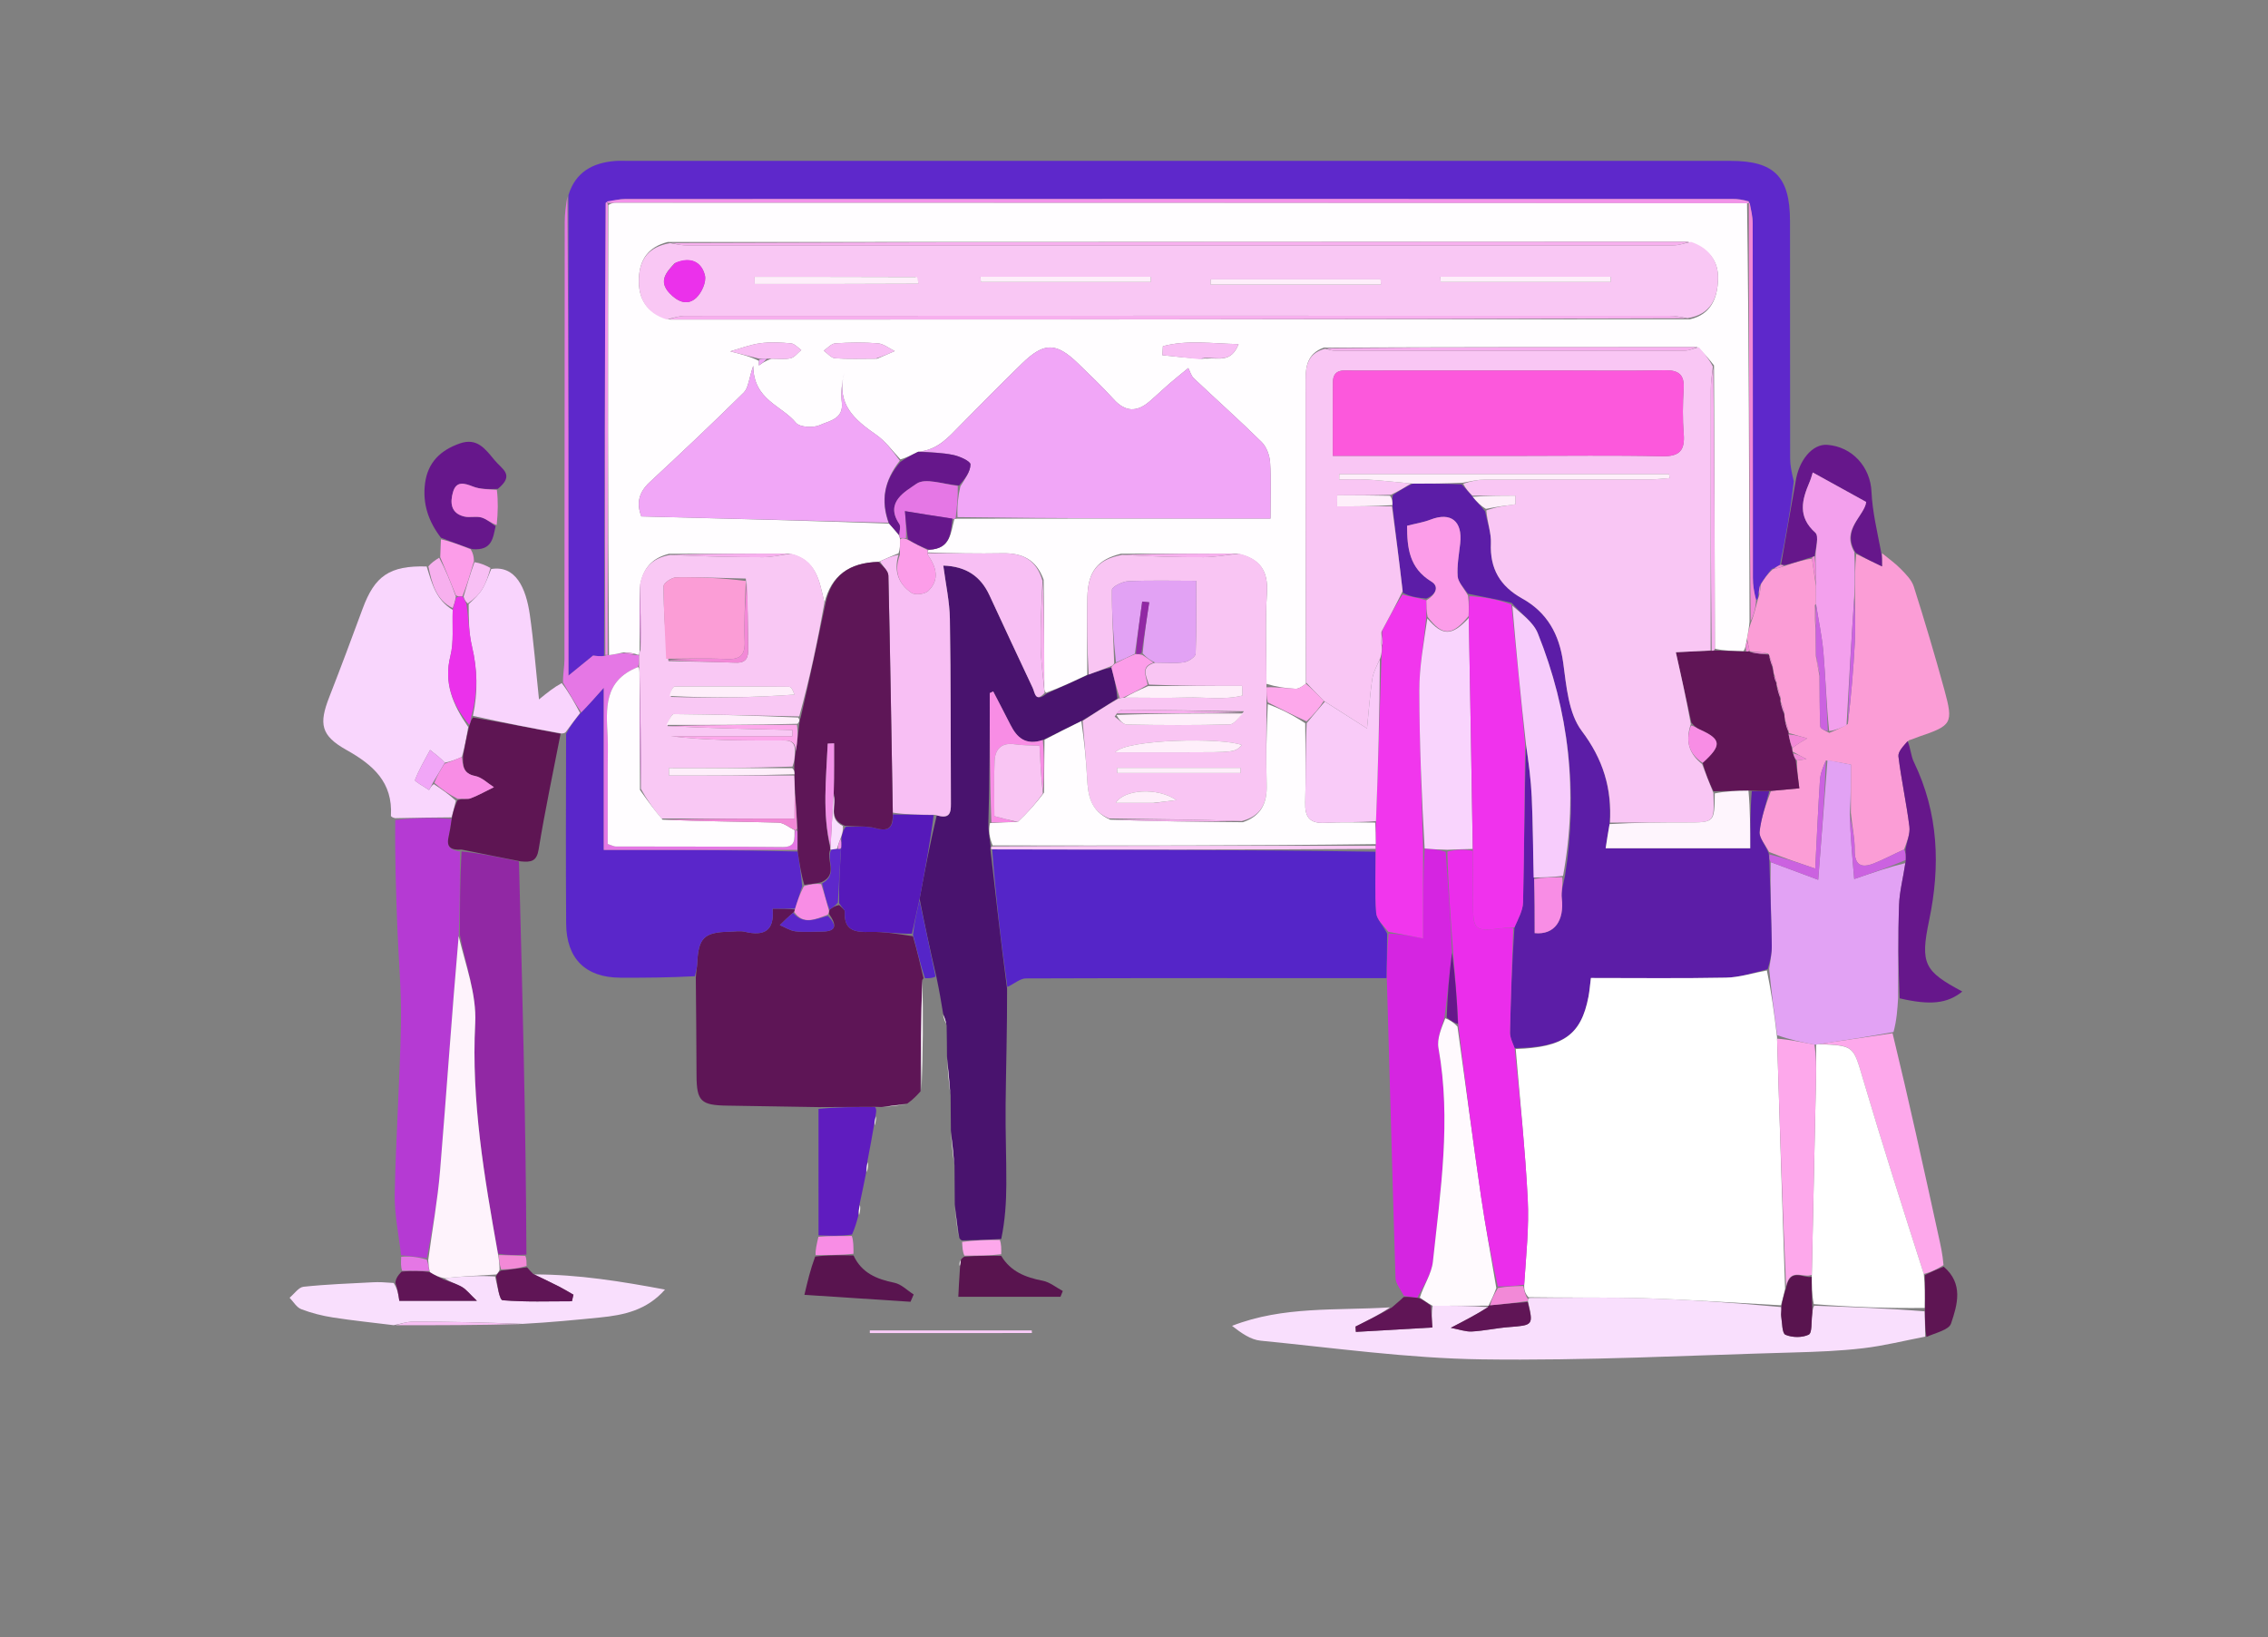 <svg version="1.1" id="Layer_1" xmlns="http://www.w3.org/2000/svg" xmlns:xlink="http://www.w3.org/1999/xlink" x="0px" y="0px"
	 width="100%" viewBox="0 0 582 420" enable-background="new 0 0 582 420" xml:space="preserve">
<rect x="0" y="0" width="582" height="420" fill="#808080" stroke="none"/>
<path fill="none" opacity="1" stroke="none" 
	d="
M362,421 
	C241.333,421 121.167,421 1,421 
	C1,281 1,141 1,1 
	C195,1 389,1 583,1 
	C583,141 583,281 583,421 
	C509.5,421 436,421 362,421 
M236.947,251.102 
	C236.947,251.102 236.978,250.926 237.752,250.993 
	C238.53,250.976 239.309,250.96 240.618,251.491 
	C241.082,254.331 241.547,257.171 241.982,260.656 
	C242.248,261.429 242.515,262.202 242.974,263.85 
	C242.986,266.237 242.999,268.624 242.98,271.894 
	C243.247,274.921 243.514,277.947 243.974,281.859 
	C243.986,284.576 243.999,287.294 243.98,290.877 
	C244.247,293.576 244.514,296.274 244.974,299.867 
	C244.986,302.915 244.999,305.963 244.98,309.887 
	C245.321,312.583 245.663,315.278 246.432,318.068 
	C246.432,318.068 246.84,318.23 246.952,319.014 
	C246.979,320.068 247.006,321.122 246.895,322.699 
	C246.797,322.851 246.698,323.002 246.235,323.501 
	C246.195,323.988 246.155,324.475 246.257,325.737 
	C246.141,328.104 246.025,330.471 245.916,332.691 
	C255.124,332.691 263.628,332.691 272.131,332.691 
	C272.33,332.196 272.529,331.7 272.728,331.204 
	C271.014,330.295 269.39,328.919 267.568,328.569 
	C263.16,327.723 259.329,326.218 256.919,321.375 
	C256.95,320.305 256.98,319.235 257.761,317.689 
	C257.929,313.064 258.217,308.438 258.237,303.812 
	C258.266,297.029 257.98,290.244 258.052,283.463 
	C258.158,273.626 258.465,263.791 258.838,253.074 
	C260.312,252.357 261.785,251.02 263.262,251.014 
	C294.112,250.901 324.962,250.938 355.979,251.882 
	C356.658,277.199 357.3,302.518 358.106,327.832 
	C358.155,329.39 359.496,330.907 360.169,333.049 
	C359.218,333.733 358.266,334.418 356.399,335.045 
	C343.001,336.261 329.29,335.019 316.159,340.145 
	C318.522,341.994 320.928,343.7 323.478,343.95 
	C342.354,345.8 361.242,348.471 380.158,348.743 
	C406.867,349.127 433.604,347.703 460.327,346.971 
	C466.282,346.808 472.261,346.582 478.17,345.882 
	C483.497,345.251 488.743,343.932 494.659,343.058 
	C496.741,341.915 500.104,341.206 500.665,339.548 
	C502.309,334.69 503.888,329.328 499.051,324.124 
	C498.504,321.708 497.941,319.295 497.411,316.875 
	C493.624,299.594 489.844,282.311 486.566,264.414 
	C486.737,261.646 486.907,258.879 487.891,256.134 
	C495.362,257.959 499.739,257.467 503.55,254.374 
	C493.864,249.204 492.694,247.302 495.024,236.205 
	C497.975,222.143 497.46,208.595 491.119,195.478 
	C490.354,193.895 490.302,191.966 490.552,189.789 
	C491.153,189.528 491.739,189.221 492.357,189.013 
	C500.892,186.138 501.31,185.601 498.961,177.003 
	C496.531,168.107 493.889,159.264 491.101,150.474 
	C490.561,148.772 489.055,147.286 487.746,145.943 
	C486.298,144.458 484.564,143.253 482.508,141.424 
	C481.717,136.328 480.476,131.251 480.248,126.13 
	C479.968,119.879 475.38,114.582 468.859,114.12 
	C465.154,113.858 461.573,117.984 459.966,122.978 
	C459.759,121.191 459.378,119.404 459.374,117.617 
	C459.333,97.3 459.372,76.984 459.341,56.667 
	C459.324,45.326 455.285,41.274 444.138,41.274 
	C349.881,41.273 255.625,41.273 161.369,41.274 
	C160.203,41.274 159.031,41.205 157.872,41.296 
	C152.092,41.751 147.688,44.128 145.334,50.657 
	C145.189,52.799 144.919,54.94 144.917,57.082 
	C144.885,94.437 144.896,131.792 144.85,169.147 
	C144.848,171.097 144.422,173.046 143.525,175.205 
	C142.044,176.407 140.564,177.61 138.316,179.435 
	C137.488,171.614 136.952,164.642 135.964,157.735 
	C134.975,150.813 132.323,144.968 125.674,145.444 
	C124.47,144.954 123.266,144.465 121.788,143.412 
	C121.569,142.634 121.349,141.856 121.89,140.989 
	C126.329,141.345 126.512,137.953 127.736,134.391 
	C127.792,131.447 127.847,128.503 128.372,125.059 
	C132.163,121.812 128.867,120.419 126.955,118.103 
	C124.492,115.121 122.416,112.228 118.008,113.763 
	C113.11,115.469 109.773,118.566 109.07,124.011 
	C108.39,129.282 109.981,133.836 113.135,138.782 
	C113.08,140.171 113.025,141.56 112.415,143.219 
	C111.574,143.785 110.732,144.352 109.038,144.961 
	C99.951,145.057 96.149,147.768 93.064,156.144 
	C90.269,163.734 87.431,171.309 84.491,178.843 
	C81.809,185.718 82.297,188.703 88.929,192.415 
	C95.785,196.253 100.812,200.717 100.319,209.258 
	C100.305,209.489 100.722,209.746 100.999,210.927 
	C101.317,219.893 101.616,228.859 101.958,237.823 
	C102.275,246.102 103.048,254.387 102.891,262.656 
	C102.614,277.222 101.577,291.773 101.291,306.339 
	C101.189,311.556 102.338,316.798 102.985,322.833 
	C102.9,323.909 102.815,324.985 102.413,326.54 
	C101.977,327.341 101.541,328.142 100.219,328.97 
	C98.725,328.964 97.227,328.886 95.737,328.965 
	C89.787,329.28 83.822,329.487 77.903,330.113 
	C76.622,330.248 75.506,331.952 74.314,332.933 
	C75.295,333.942 76.101,335.408 77.294,335.866 
	C79.89,336.863 82.65,337.563 85.404,337.992 
	C90.591,338.8 95.822,339.331 101.964,339.995 
	C112.633,339.99 123.301,339.985 134.804,339.897 
	C141.197,339.263 147.589,338.632 153.982,337.997 
	C160.103,337.388 165.978,336.154 170.647,330.836 
	C159.502,328.756 148.417,326.942 136.607,326.725 
	C136.153,326.189 135.698,325.654 135.017,324.424 
	C135.095,323.703 135.172,322.982 135.836,321.611 
	C134.947,288.076 134.059,254.54 133.982,220.949 
	C136.344,221.254 137.729,220.973 138.227,217.902 
	C139.838,207.974 141.942,198.127 144.431,188.123 
	C144.627,188.122 144.823,188.122 145.216,189.026 
	C145.23,204.994 145.178,220.963 145.283,236.93 
	C145.342,245.959 150.266,250.788 159.177,250.827 
	C165.496,250.855 171.816,250.804 178.616,251.528 
	C178.656,259.662 178.694,267.796 178.739,275.93 
	C178.776,282.517 179.861,283.556 186.639,283.649 
	C194.434,283.757 202.229,283.9 210.061,284.959 
	C210.056,295.614 210.051,306.27 209.984,317.687 
	C209.6,319.159 209.215,320.632 208.622,322.814 
	C207.936,325.739 207.25,328.663 206.423,332.191 
	C216.121,332.824 224.885,333.397 233.65,333.969 
	C233.92,333.346 234.19,332.722 234.46,332.098 
	C232.821,331.06 231.297,329.454 229.52,329.095 
	C224.959,328.174 221.098,326.569 219.005,321.223 
	C219.012,319.792 219.019,318.361 219.115,316.202 
	C219.488,314.79 219.861,313.378 220.682,311.487 
	C220.753,310.629 220.824,309.77 220.815,308.097 
	C221.288,305.72 221.761,303.343 222.682,300.487 
	C222.753,299.629 222.824,298.77 222.816,297.086 
	C223.289,294.379 223.761,291.673 224.671,288.524 
	C224.76,287.724 224.849,286.924 224.842,285.436 
	C224.893,284.977 224.944,284.517 225.58,283.951 
	C225.777,283.969 225.975,283.986 226.955,284.033 
	C228.941,283.798 230.926,283.563 233.514,282.996 
	C234.417,281.989 235.319,280.981 236.731,279.325 
	C236.827,269.972 236.923,260.618 236.947,251.102 
M255.447,341.99 
	C258.566,341.99 261.686,341.99 264.805,341.99 
	C264.792,341.764 264.778,341.539 264.764,341.313 
	C250.912,341.313 237.061,341.313 223.209,341.313 
	C223.21,341.54 223.21,341.766 223.211,341.993 
	C233.628,341.993 244.046,341.993 255.447,341.99 
z"/>
<path fill="#5E28CB" opacity="1" stroke="none" 
	d="
M145.876,50.042 
	C147.688,44.128 152.092,41.751 157.872,41.296 
	C159.031,41.205 160.203,41.274 161.369,41.274 
	C255.625,41.273 349.881,41.273 444.138,41.274 
	C455.285,41.274 459.324,45.326 459.341,56.667 
	C459.372,76.984 459.333,97.3 459.374,117.617 
	C459.378,119.404 459.759,121.191 460.31,123.495 
	C459.452,130.952 458.25,137.893 456.753,144.94 
	C455.955,145.359 455.451,145.67 454.609,146.029 
	C453.485,147.321 452.698,148.565 451.682,150.061 
	C451.366,151.198 451.278,152.083 451.125,153.237 
	C451.048,153.691 451.036,153.875 450.626,153.864 
	C450.084,151.859 449.819,150.05 449.817,148.24 
	C449.791,117.919 449.811,87.598 449.768,57.277 
	C449.765,55.511 449.314,53.745 448.807,51.639 
	C447.221,51.211 445.899,51.043 444.578,51.042 
	C349.884,51.03 255.191,51.028 160.498,51.059 
	C158.885,51.059 157.273,51.471 155.432,52.06 
	C155.186,90.946 155.169,129.463 155.011,168.259 
	C154.013,168.423 153.155,168.309 152.199,168.182 
	C150.718,169.388 148.696,171.035 145.876,173.332 
	C145.876,131.262 145.876,90.652 145.876,50.042 
z"/>
<path fill="#5525C8" opacity="1" stroke="none" 
	d="
M355.812,250.945 
	C324.962,250.938 294.112,250.901 263.262,251.014 
	C261.785,251.02 260.312,252.357 258.507,253.202 
	C256.834,241.507 255.494,229.683 254.607,217.906 
	C287.688,217.981 320.314,218.011 352.974,218.505 
	C353.008,224.04 352.772,229.128 353.144,234.17 
	C353.268,235.851 354.952,237.417 355.962,239.492 
	C355.938,243.614 355.875,247.28 355.812,250.945 
z"/>
<path fill="#49136E" opacity="1" stroke="none" 
	d="
M254.153,217.859 
	C255.494,229.683 256.834,241.507 258.431,253.643 
	C258.465,263.791 258.158,273.626 258.052,283.463 
	C257.98,290.244 258.266,297.029 258.237,303.812 
	C258.217,308.438 257.929,313.064 256.933,317.867 
	C253.016,318.106 249.928,318.168 246.84,318.23 
	C246.84,318.23 246.432,318.068 246.184,317.589 
	C245.627,314.41 245.319,311.711 245.011,309.011 
	C244.999,305.963 244.986,302.915 244.939,298.989 
	C244.606,295.411 244.309,292.711 244.011,290.011 
	C243.999,287.294 243.986,284.576 243.939,280.977 
	C243.606,277.067 243.309,274.039 243.011,271.011 
	C242.999,268.624 242.986,266.237 242.921,263.086 
	C242.583,261.553 242.297,260.782 242.011,260.011 
	C241.547,257.171 241.082,254.331 240.333,250.797 
	C238.684,243.746 237.321,237.389 235.983,230.603 
	C237.353,223.178 238.697,216.181 240.402,209.114 
	C243.765,210.309 244.025,208.495 244.014,206.22 
	C243.938,190.416 244.013,174.61 243.753,158.81 
	C243.679,154.273 242.663,149.752 242.062,145.097 
	C247.967,145.29 251.664,147.887 253.897,152.689 
	C257.584,160.615 261.251,168.551 264.995,176.449 
	C265.565,177.653 265.692,180.352 268.499,177.974 
	C272.238,176.329 275.62,174.718 279.359,173.049 
	C281.488,172.306 283.259,171.62 285.21,171.267 
	C285.942,174.082 286.496,176.564 286.745,179.199 
	C283.567,181.218 280.694,183.083 277.478,185.001 
	C274.102,186.633 271.068,188.212 267.609,189.851 
	C263.207,191.302 260.966,189.252 259.308,185.976 
	C257.852,183.099 256.35,180.246 254.868,177.382 
	C254.573,177.528 254.277,177.673 253.982,177.819 
	C253.982,188.874 253.982,199.929 253.627,211.113 
	C253.607,213.111 253.942,214.98 254.205,217.097 
	C254.14,217.516 254.146,217.688 254.153,217.859 
z"/>
<path fill="#5E1556" opacity="1" stroke="none" 
	d="
M236.222,279.974 
	C235.319,280.981 234.417,281.989 232.819,283.127 
	C230.14,283.507 228.156,283.755 226.172,284.003 
	C225.975,283.986 225.777,283.969 224.825,283.957 
	C219.389,283.984 214.706,284.006 210.024,284.027 
	C202.229,283.9 194.434,283.757 186.639,283.649 
	C179.861,283.556 178.776,282.517 178.739,275.93 
	C178.694,267.796 178.656,259.662 178.556,250.818 
	C178.641,249.135 178.875,248.165 178.917,247.186 
	C179.197,240.611 180.654,239.156 187.205,239.025 
	C188.53,238.999 189.918,238.745 191.17,239.045 
	C195.994,240.202 198.809,238.885 198.249,233.117 
	C200.432,233.117 202.217,233.117 203.974,233.339 
	C203.945,233.562 203.818,233.992 203.495,234.166 
	C202.155,235.338 201.138,236.336 200.121,237.334 
	C201.447,237.888 202.736,238.762 204.108,238.923 
	C206.367,239.189 208.681,239.003 210.972,238.99 
	C214.755,238.968 214.702,237.274 212.765,234.496 
	C212.733,234.018 212.727,233.827 212.868,233.381 
	C213.684,232.751 214.351,232.375 215.343,232.189 
	C216.062,232.88 216.823,233.401 216.795,233.875 
	C216.496,238.852 219.472,239.191 223.375,239.086 
	C226.908,238.99 230.461,239.621 234.282,240.191 
	C235.364,243.943 236.171,247.435 236.978,250.926 
	C236.978,250.926 236.947,251.102 236.653,251.409 
	C236.313,261.136 236.267,270.555 236.222,279.974 
z"/>
<path fill="#FB9DD6" opacity="1" stroke="none" 
	d="
M451.91,149.809 
	C452.698,148.565 453.485,147.321 454.939,146.043 
	C456.396,145.75 457.187,145.489 458.321,145.088 
	C460.767,144.269 462.87,143.59 464.985,143.337 
	C465.325,145.832 465.655,147.901 465.99,150.385 
	C465.999,152.181 466.002,153.563 466.007,154.961 
	C466.009,154.977 465.999,155.005 465.72,155.243 
	C465.588,157.318 465.736,159.156 465.913,161.431 
	C465.959,163.915 465.976,165.961 465.988,168.389 
	C466.279,170.177 466.576,171.583 466.904,173.455 
	C466.963,178.074 466.91,182.231 467.107,186.376 
	C467.135,186.953 468.389,187.471 469.414,188.014 
	C471.117,187.35 472.482,186.688 474.181,185.759 
	C475.013,178.654 475.61,171.822 475.971,164.979 
	C476.18,161.027 476.008,157.055 476.003,152.628 
	C476.005,148.77 476.011,145.376 476.334,142.144 
	C478.582,143.226 480.514,144.146 482.955,145.307 
	C482.955,143.765 482.955,142.846 482.955,141.927 
	C484.564,143.253 486.298,144.458 487.746,145.943 
	C489.055,147.286 490.561,148.772 491.101,150.474 
	C493.889,159.264 496.531,168.107 498.961,177.003 
	C501.31,185.601 500.892,186.138 492.357,189.013 
	C491.739,189.221 491.153,189.528 489.832,189.929 
	C488.423,191.408 487.015,192.836 487.167,194.072 
	C487.906,200.092 489.221,206.04 489.978,212.059 
	C490.212,213.919 489.329,215.921 488.603,217.938 
	C485.755,219.207 483.32,220.547 480.753,221.545 
	C477.532,222.799 475.889,221.853 475.938,218.036 
	C475.976,215.032 475.297,212.019 474.957,208.548 
	C474.977,204.018 474.977,199.952 474.977,196.159 
	C472.393,195.668 470.676,195.342 468.559,195.095 
	C467.766,196.834 467.132,198.477 467.022,200.154 
	C466.559,207.234 466.252,214.325 465.814,222.838 
	C461.352,221.31 457.754,220.077 453.962,218.557 
	C452.97,216.633 451.371,214.91 451.535,213.375 
	C451.909,209.863 453.145,206.442 454.451,202.911 
	C457.101,202.645 459.332,202.452 461.738,202.244 
	C461.396,199.582 461.11,197.36 461.13,195.095 
	C461.996,194.97 462.555,194.889 463.591,194.737 
	C462.138,193.984 461.17,193.481 460.059,192.824 
	C459.916,192.668 459.881,192.247 459.974,191.883 
	C461.358,190.793 462.648,190.067 463.785,189.427 
	C462.368,189.02 460.683,188.536 458.974,188.039 
	C458.949,188.025 458.958,187.97 458.989,187.647 
	C458.745,186.552 458.471,185.779 458.076,184.755 
	C457.931,184.136 457.904,183.769 457.923,183.018 
	C457.645,181.733 457.322,180.833 456.896,179.816 
	C456.794,179.7 456.878,179.402 456.924,179.022 
	C456.666,177.749 456.361,176.854 455.945,175.841 
	C455.832,175.723 455.873,175.4 455.915,175.08 
	C455.744,174.19 455.531,173.62 455.209,172.783 
	C455.027,172.143 454.953,171.769 454.926,171.019 
	C454.656,169.777 454.339,168.912 453.987,168.039 
	C453.952,168.032 453.949,167.96 453.72,167.663 
	C451.983,167.269 450.474,167.17 448.952,167.087 
	C448.939,167.102 448.898,167.108 448.927,166.784 
	C448.72,165.687 448.484,164.915 448.317,163.797 
	C448.591,162.305 448.796,161.159 449.297,159.813 
	C450.071,157.763 450.548,155.911 451.024,154.06 
	C451.036,153.875 451.048,153.691 451.36,152.995 
	C451.744,151.592 451.827,150.701 451.91,149.809 
z"/>
<path fill="#F9DFFD" opacity="1" stroke="none" 
	d="
M494.025,342.917 
	C488.743,343.932 483.497,345.251 478.17,345.882 
	C472.261,346.582 466.282,346.808 460.327,346.971 
	C433.604,347.703 406.867,349.127 380.158,348.743 
	C361.242,348.471 342.354,345.8 323.478,343.95 
	C320.928,343.7 318.522,341.994 316.159,340.145 
	C329.29,335.019 343.001,336.261 356.697,335.406 
	C353.943,337.287 350.892,338.808 347.842,340.328 
	C347.873,340.785 347.904,341.241 347.935,341.698 
	C354.25,341.334 360.565,340.971 367.572,340.568 
	C367.441,338.703 367.311,336.85 367.635,335 
	C372.686,334.991 377.284,334.981 381.864,335.335 
	C378.937,337.205 376.026,338.713 372.287,340.649 
	C374.45,341.055 376.093,341.683 377.697,341.596 
	C380.836,341.425 383.942,340.725 387.08,340.478 
	C393.503,339.972 393.508,340.036 392.075,333.763 
	C392.104,333.321 392.091,333.144 392.541,332.975 
	C402.646,332.987 412.294,332.752 421.925,333.055 
	C433.631,333.425 445.322,334.248 457.114,335.327 
	C457.159,336.429 456.982,337.1 457.083,337.726 
	C457.351,339.38 457.292,342.058 458.173,342.435 
	C459.911,343.178 462.481,343.22 464.141,342.402 
	C465.038,341.961 464.79,339.148 465.009,337.399 
	C465.109,336.596 465.091,335.778 465.558,334.978 
	C475.266,335.325 484.543,335.661 493.889,336.424 
	C493.98,338.874 494.003,340.895 494.025,342.917 
z"/>
<path fill="#5A26CA" opacity="1" stroke="none" 
	d="
M204.002,233.117 
	C202.217,233.117 200.432,233.117 198.249,233.117 
	C198.809,238.885 195.994,240.202 191.17,239.045 
	C189.918,238.745 188.53,238.999 187.205,239.025 
	C180.654,239.156 179.197,240.611 178.917,247.186 
	C178.875,248.165 178.641,249.135 178.316,250.448 
	C171.816,250.804 165.496,250.855 159.177,250.827 
	C150.266,250.788 145.342,245.959 145.283,236.93 
	C145.178,220.963 145.23,204.994 145.267,188.274 
	C146.494,185.989 147.67,184.454 149.158,182.762 
	C151.031,180.848 152.591,179.091 154.936,176.451 
	C154.936,190.756 154.936,204.219 154.936,218.043 
	C172.018,218.043 188.306,218.043 204.699,218.462 
	C205.186,221.597 205.568,224.314 205.848,227.382 
	C205.165,229.527 204.583,231.322 204.002,233.117 
z"/>
<path fill="#E2A2F4" opacity="1" stroke="none" 
	d="
M468.959,195.015 
	C470.676,195.342 472.393,195.668 474.977,196.159 
	C474.977,199.952 474.977,204.018 474.698,208.81 
	C474.86,214.585 475.302,219.634 475.816,225.514 
	C480.973,223.747 484.937,222.388 488.92,221.433 
	C488.378,225.26 487.451,228.67 487.327,232.109 
	C487.038,240.102 487.137,248.11 487.078,256.111 
	C486.907,258.879 486.737,261.646 485.906,264.762 
	C479.157,266.013 473.068,266.915 466.747,267.876 
	C466.515,267.934 466.045,268.016 465.616,268.011 
	C462.146,267.339 459.103,266.673 456.042,265.563 
	C455.275,259.709 454.526,254.298 453.987,248.545 
	C454.361,246.269 454.697,244.334 454.66,242.405 
	C454.522,235.288 454.26,228.173 454.378,221.175 
	C458.462,222.69 462.213,224.086 466.578,225.711 
	C467.435,214.664 468.197,204.84 468.959,195.015 
z"/>
<path fill="#B53AD3" opacity="1" stroke="none" 
	d="
M102.916,322.029 
	C102.338,316.798 101.189,311.556 101.291,306.339 
	C101.577,291.773 102.614,277.222 102.891,262.656 
	C103.048,254.387 102.275,246.102 101.958,237.823 
	C101.616,228.859 101.317,219.893 101.433,210.372 
	C106.54,209.775 111.213,209.734 115.906,210.122 
	C115.648,211.997 115.396,213.448 115.084,214.885 
	C114.54,217.385 115.793,218.135 118.025,218.444 
	C118.024,225.9 118.023,232.885 117.702,240.159 
	C115.917,260.452 114.58,280.467 112.92,300.455 
	C112.296,307.972 110.926,315.426 109.538,322.768 
	C107.091,322.427 105.004,322.228 102.916,322.029 
z"/>
<path fill="#F9D6FD" opacity="1" stroke="none" 
	d="
M115.885,209.692 
	C111.213,209.734 106.54,209.775 101.403,209.904 
	C100.722,209.746 100.305,209.489 100.319,209.258 
	C100.812,200.717 95.785,196.253 88.929,192.415 
	C82.297,188.703 81.809,185.718 84.491,178.843 
	C87.431,171.309 90.269,163.734 93.064,156.144 
	C96.149,147.768 99.951,145.057 109.494,145.331 
	C110.881,149.829 111.899,153.904 116.174,156.472 
	C116.016,160.726 116.488,164.67 115.583,168.268 
	C113.827,175.249 116.204,180.804 120.152,186.518 
	C119.68,189.268 119.245,191.617 118.541,194.184 
	C116.866,194.917 115.461,195.432 114.146,195.662 
	C112.944,194.384 111.653,193.391 110.361,192.398 
	C109.008,194.95 107.496,197.442 106.494,200.124 
	C106.362,200.476 108.838,201.803 110.106,202.678 
	C110.405,202.135 110.704,201.591 111.32,201.155 
	C113.428,202.532 115.22,203.801 116.979,205.416 
	C116.593,207.071 116.239,208.382 115.885,209.692 
z"/>
<path fill="#9128A4" opacity="1" stroke="none" 
	d="
M118.022,239.87 
	C118.023,232.885 118.024,225.9 118.442,218.429 
	C123.629,218.964 128.4,219.985 133.17,221.005 
	C134.059,254.54 134.947,288.076 135.086,321.861 
	C132.207,322.068 130.078,322.024 127.778,321.627 
	C124.253,301.831 120.911,282.467 121.945,262.501 
	C122.331,255.045 119.426,247.419 118.022,239.87 
z"/>
<path fill="#D525E1" opacity="1" stroke="none" 
	d="
M355.896,251.414 
	C355.875,247.28 355.938,243.614 356.351,239.517 
	C359.207,239.579 361.713,240.073 365.176,240.757 
	C365.176,232.445 365.176,225.013 365.58,217.672 
	C367.651,217.869 369.317,217.973 370.986,218.538 
	C371.628,227.402 372.267,235.805 372.606,244.421 
	C371.876,250.038 371.445,255.443 370.66,261.027 
	C369.876,263.776 368.703,266.479 369.136,268.894 
	C372.434,287.278 369.65,305.48 367.702,323.684 
	C367.365,326.83 365.29,329.789 363.696,332.924 
	C362.328,332.823 361.282,332.633 360.235,332.443 
	C359.496,330.907 358.155,329.39 358.106,327.832 
	C357.3,302.518 356.658,277.199 355.896,251.414 
z"/>
<path fill="#5E1553" opacity="1" stroke="none" 
	d="
M133.576,220.977 
	C128.4,219.985 123.629,218.964 118.441,217.959 
	C115.793,218.135 114.54,217.385 115.084,214.885 
	C115.396,213.448 115.648,211.997 115.906,210.122 
	C116.239,208.382 116.593,207.071 117.401,205.28 
	C118.84,204.82 119.937,205.134 120.785,204.807 
	C122.835,204.015 124.77,202.924 126.751,201.953 
	C125.158,200.958 123.671,199.419 121.95,199.084 
	C118.699,198.451 118.808,196.301 118.81,193.965 
	C119.245,191.617 119.68,189.268 120.382,186.359 
	C120.752,185.26 120.855,184.721 121.373,184.072 
	C129.144,185.391 136.5,186.819 143.856,188.248 
	C141.942,198.127 139.838,207.974 138.227,217.902 
	C137.729,220.973 136.344,221.254 133.576,220.977 
z"/>
<path fill="#F9DFFD" opacity="1" stroke="none" 
	d="
M101.034,339.977 
	C95.822,339.331 90.591,338.8 85.404,337.992 
	C82.65,337.563 79.89,336.863 77.294,335.866 
	C76.101,335.408 75.295,333.942 74.314,332.933 
	C75.506,331.952 76.622,330.248 77.903,330.113 
	C83.822,329.487 89.787,329.28 95.737,328.965 
	C97.227,328.886 98.725,328.964 101.021,329.148 
	C102.031,330.738 102.239,332.149 102.47,333.719 
	C108.731,333.719 114.742,333.719 122.378,333.719 
	C120.474,331.913 119.649,330.798 118.546,330.167 
	C117.076,329.325 115.39,328.861 114.051,327.924 
	C118.57,327.426 122.836,327.239 127.046,327.478 
	C127.644,329.884 128.161,333.508 128.974,333.576 
	C134.872,334.067 140.829,333.84 146.768,333.84 
	C146.898,333.277 147.029,332.715 147.159,332.153 
	C145.938,331.457 144.742,330.712 143.491,330.076 
	C141.374,328.999 139.223,327.991 137.086,326.954 
	C148.417,326.942 159.502,328.756 170.647,330.836 
	C165.978,336.154 160.103,337.388 153.982,337.997 
	C147.589,338.632 141.197,339.263 134.099,339.64 
	C124.322,339.257 115.249,339.075 106.176,339.048 
	C104.463,339.043 102.748,339.652 101.034,339.977 
z"/>
<path fill="#F9D4FD" opacity="1" stroke="none" 
	d="
M144.144,188.185 
	C136.5,186.819 129.144,185.391 121.36,183.647 
	C122.673,177.512 122.517,171.736 121.114,165.825 
	C120.282,162.325 120.276,158.629 120.267,154.986 
	C121.706,153.666 122.955,152.487 123.801,151.067 
	C124.743,149.486 125.317,147.686 126.052,145.981 
	C132.323,144.968 134.975,150.813 135.964,157.735 
	C136.952,164.642 137.488,171.614 138.316,179.435 
	C140.564,177.61 142.044,176.407 144.152,175.242 
	C146.135,177.825 147.49,180.372 148.845,182.919 
	C147.67,184.454 146.494,185.989 145.169,187.822 
	C144.823,188.122 144.627,188.122 144.144,188.185 
z"/>
<path fill="#FDA8EB" opacity="1" stroke="none" 
	d="
M466.978,267.817 
	C473.068,266.915 479.157,266.013 485.655,265.069 
	C489.844,282.311 493.624,299.594 497.411,316.875 
	C497.941,319.295 498.504,321.708 498.732,324.562 
	C496.925,325.698 495.437,326.397 493.679,326.849 
	C488.273,310.006 482.999,293.451 478.063,276.796 
	C475.556,268.336 475.831,268.254 466.978,267.817 
z"/>
<path fill="#66178B" opacity="1" stroke="none" 
	d="
M487.485,256.123 
	C487.137,248.11 487.038,240.102 487.327,232.109 
	C487.451,228.67 488.378,225.26 489.006,221.044 
	C489.034,219.453 488.996,218.655 488.957,217.857 
	C489.329,215.921 490.212,213.919 489.978,212.059 
	C489.221,206.04 487.906,200.092 487.167,194.072 
	C487.015,192.836 488.423,191.408 489.516,190.133 
	C490.302,191.966 490.354,193.895 491.119,195.478 
	C497.46,208.595 497.975,222.143 495.024,236.205 
	C492.694,247.302 493.864,249.204 503.55,254.374 
	C499.739,257.467 495.362,257.959 487.485,256.123 
z"/>
<path fill="#5F1CBF" opacity="1" stroke="none" 
	d="
M210.043,284.493 
	C214.706,284.006 219.389,283.984 224.533,284.01 
	C224.944,284.517 224.893,284.977 224.721,286.022 
	C224.478,287.394 224.356,288.18 224.234,288.966 
	C223.761,291.673 223.289,294.379 222.626,297.732 
	C222.369,299.241 222.301,300.103 222.234,300.966 
	C221.761,303.343 221.288,305.72 220.626,308.738 
	C220.369,310.241 220.301,311.103 220.234,311.966 
	C219.861,313.378 219.488,314.79 218.639,316.729 
	C215.457,317.146 212.751,317.036 210.046,316.925 
	C210.051,306.27 210.056,295.614 210.043,284.493 
z"/>
<path fill="#E577E5" opacity="1" stroke="none" 
	d="
M149.158,182.762 
	C147.49,180.372 146.135,177.825 144.486,175.137 
	C144.422,173.046 144.848,171.097 144.85,169.147 
	C144.896,131.792 144.885,94.437 144.917,57.082 
	C144.919,54.94 145.189,52.799 145.605,50.35 
	C145.876,90.652 145.876,131.262 145.876,173.332 
	C148.696,171.035 150.718,169.388 152.199,168.182 
	C153.155,168.309 154.013,168.423 155.205,168.276 
	C155.54,168.015 155.929,168.034 156.283,168.081 
	C157.776,167.875 158.913,167.621 160.282,167.56 
	C161.31,167.854 162.107,167.955 163.179,168.045 
	C163.637,168.01 163.819,167.984 163.998,168.341 
	C163.997,169.488 163.997,170.251 163.683,171.147 
	C154.874,174.631 155.56,181.821 155.926,188.929 
	C156.063,191.58 155.948,194.244 155.948,196.903 
	C155.948,203.496 155.948,210.089 155.948,216.528 
	C157.06,216.887 157.517,217.163 157.974,217.164 
	C172.263,217.21 186.552,217.158 200.84,217.304 
	C204.373,217.34 203.814,215.077 204.038,212.974 
	C204.177,212.962 204.45,212.908 204.6,213.311 
	C204.699,215.157 204.646,216.6 204.594,218.043 
	C188.306,218.043 172.018,218.043 154.936,218.043 
	C154.936,204.219 154.936,190.756 154.936,176.451 
	C152.591,179.091 151.031,180.848 149.158,182.762 
z"/>
<path fill="#66178B" opacity="1" stroke="none" 
	d="
M464.974,142.911 
	C462.87,143.59 460.767,144.269 458.095,144.972 
	C457.368,144.941 457.208,144.887 457.048,144.833 
	C458.25,137.893 459.452,130.952 460.759,123.671 
	C461.573,117.984 465.154,113.858 468.859,114.12 
	C475.38,114.582 479.968,119.879 480.248,126.13 
	C480.476,131.251 481.717,136.328 482.732,141.675 
	C482.955,142.846 482.955,143.765 482.955,145.307 
	C480.514,144.146 478.582,143.226 476.166,141.786 
	C472.449,135.833 478.443,132.359 478.892,128.781 
	C473.815,125.98 469.47,123.582 465.178,121.213 
	C465.008,121.732 464.769,122.71 464.378,123.624 
	C462.407,128.23 461.227,132.523 465.829,136.647 
	C466.841,137.553 465.917,140.619 465.648,142.709 
	C465.411,142.727 464.974,142.911 464.974,142.911 
z"/>
<path fill="#66178B" opacity="1" stroke="none" 
	d="
M127.178,134.986 
	C126.512,137.953 126.329,141.345 121.17,140.878 
	C118.018,139.829 115.585,138.891 113.153,137.953 
	C109.981,133.836 108.39,129.282 109.07,124.011 
	C109.773,118.566 113.11,115.469 118.008,113.763 
	C122.416,112.228 124.492,115.121 126.955,118.103 
	C128.867,120.419 132.163,121.812 127.736,125.432 
	C125.194,125.509 123.168,125.522 121.414,124.837 
	C119.135,123.946 117.089,123.322 116.242,126.259 
	C115.461,128.971 115.68,131.696 119.14,132.515 
	C120.558,132.851 122.19,132.358 123.57,132.765 
	C124.878,133.149 125.983,134.218 127.178,134.986 
z"/>
<path fill="#59144F" opacity="1" stroke="none" 
	d="
M219.027,322.082 
	C221.098,326.569 224.959,328.174 229.52,329.095 
	C231.297,329.454 232.821,331.06 234.46,332.098 
	C234.19,332.722 233.92,333.346 233.65,333.969 
	C224.885,333.397 216.121,332.824 206.423,332.191 
	C207.25,328.663 207.936,325.739 209.19,322.357 
	C212.848,321.96 215.938,322.021 219.027,322.082 
z"/>
<path fill="#59144F" opacity="1" stroke="none" 
	d="
M246.6,323.153 
	C246.698,323.002 246.797,322.851 247.414,322.396 
	C250.929,322.121 253.924,322.15 256.919,322.179 
	C259.329,326.218 263.16,327.723 267.568,328.569 
	C269.39,328.919 271.014,330.295 272.728,331.204 
	C272.529,331.7 272.33,332.196 272.131,332.691 
	C263.628,332.691 255.124,332.691 245.916,332.691 
	C246.025,330.471 246.141,328.104 246.35,325.169 
	C246.495,324.118 246.548,323.636 246.6,323.153 
z"/>
<path fill="#5E1553" opacity="1" stroke="none" 
	d="
M493.95,327.096 
	C495.437,326.397 496.925,325.698 498.778,324.962 
	C503.888,329.328 502.309,334.69 500.665,339.548 
	C500.104,341.206 496.741,341.915 494.342,342.987 
	C494.003,340.895 493.98,338.874 493.959,335.979 
	C493.956,332.435 493.953,329.766 493.95,327.096 
z"/>
<path fill="#601556" opacity="1" stroke="none" 
	d="
M136.847,326.84 
	C139.223,327.991 141.374,328.999 143.491,330.076 
	C144.742,330.712 145.938,331.457 147.159,332.153 
	C147.029,332.715 146.898,333.277 146.768,333.84 
	C140.829,333.84 134.872,334.067 128.974,333.576 
	C128.161,333.508 127.644,329.884 127.289,327.399 
	C127.769,326.609 127.949,326.326 128.519,325.976 
	C131.021,325.646 133.132,325.382 135.244,325.118 
	C135.698,325.654 136.153,326.189 136.847,326.84 
z"/>
<path fill="#601556" opacity="1" stroke="none" 
	d="
M113.797,328.234 
	C115.39,328.861 117.076,329.325 118.546,330.167 
	C119.649,330.798 120.474,331.913 122.378,333.719 
	C114.742,333.719 108.731,333.719 102.47,333.719 
	C102.239,332.149 102.031,330.738 101.464,329.135 
	C101.541,328.142 101.977,327.341 103.043,326.232 
	C105.827,325.977 107.981,326.032 110.302,326.343 
	C111.577,327.145 112.687,327.69 113.797,328.234 
z"/>
<path fill="#601556" opacity="1" stroke="none" 
	d="
M360.202,332.746 
	C361.282,332.633 362.328,332.823 364.034,332.989 
	C365.522,333.643 366.352,334.321 367.181,334.998 
	C367.311,336.85 367.441,338.703 367.572,340.568 
	C360.565,340.971 354.25,341.334 347.935,341.698 
	C347.904,341.241 347.873,340.785 347.842,340.328 
	C350.892,338.808 353.943,337.287 357.154,335.435 
	C358.266,334.418 359.218,333.733 360.202,332.746 
z"/>
<path fill="#F88DE5" opacity="1" stroke="none" 
	d="
M127.457,134.688 
	C125.983,134.218 124.878,133.149 123.57,132.765 
	C122.19,132.358 120.558,132.851 119.14,132.515 
	C115.68,131.696 115.461,128.971 116.242,126.259 
	C117.089,123.322 119.135,123.946 121.414,124.837 
	C123.168,125.522 125.194,125.509 127.501,125.683 
	C127.847,128.503 127.792,131.447 127.457,134.688 
z"/>
<path fill="#FC9DE9" opacity="1" stroke="none" 
	d="
M113.144,138.368 
	C115.585,138.891 118.018,139.829 120.79,140.923 
	C121.349,141.856 121.569,142.634 121.629,143.938 
	C120.635,147.326 119.801,150.189 118.648,153.006 
	C117.902,153.002 117.476,153.043 116.989,152.732 
	C115.609,149.237 114.289,146.093 112.97,142.949 
	C113.025,141.56 113.08,140.171 113.144,138.368 
z"/>
<path fill="#5525C8" opacity="1" stroke="none" 
	d="
M237.365,250.96 
	C236.171,247.435 235.364,243.943 234.287,239.797 
	C234.664,236.439 235.311,233.736 235.958,231.032 
	C237.321,237.389 238.684,243.746 240.068,250.523 
	C239.309,250.96 238.53,250.976 237.365,250.96 
z"/>
<path fill="#F88DE5" opacity="1" stroke="none" 
	d="
M219.016,321.653 
	C215.938,322.021 212.848,321.96 209.294,322.002 
	C209.215,320.632 209.6,319.159 210.015,317.306 
	C212.751,317.036 215.457,317.146 218.594,317.093 
	C219.019,318.361 219.012,319.792 219.016,321.653 
z"/>
<path fill="#F7B0EE" opacity="1" stroke="none" 
	d="
M112.693,143.084 
	C114.289,146.093 115.609,149.237 116.979,153.05 
	C116.746,154.481 116.463,155.244 116.18,156.006 
	C111.899,153.904 110.881,149.829 109.92,145.31 
	C110.732,144.352 111.574,143.785 112.693,143.084 
z"/>
<path fill="#F9CBF8" opacity="1" stroke="none" 
	d="
M254.955,341.991 
	C244.046,341.993 233.628,341.993 223.211,341.993 
	C223.21,341.766 223.21,341.54 223.209,341.313 
	C237.061,341.313 250.912,341.313 264.764,341.313 
	C264.778,341.539 264.792,341.764 264.805,341.99 
	C261.686,341.99 258.566,341.99 254.955,341.991 
z"/>
<path fill="#F8BFF4" opacity="1" stroke="none" 
	d="
M118.967,153.052 
	C119.801,150.189 120.635,147.326 121.765,144.22 
	C123.266,144.465 124.47,144.954 125.863,145.712 
	C125.317,147.686 124.743,149.486 123.801,151.067 
	C122.955,152.487 121.706,153.666 120.03,154.824 
	C119.273,154.148 119.12,153.6 118.967,153.052 
z"/>
<path fill="#FDA8EB" opacity="1" stroke="none" 
	d="
M256.919,321.777 
	C253.924,322.15 250.929,322.121 247.484,322.134 
	C247.006,321.122 246.979,320.068 246.896,318.622 
	C249.928,318.168 253.016,318.106 256.557,318.104 
	C256.98,319.235 256.95,320.305 256.919,321.777 
z"/>
<path fill="#F8BFF4" opacity="1" stroke="none" 
	d="
M101.499,339.986 
	C102.748,339.652 104.463,339.043 106.176,339.048 
	C115.249,339.075 124.322,339.257 133.682,339.682 
	C123.301,339.985 112.633,339.99 101.499,339.986 
z"/>
<path fill="#FEF5FD" opacity="1" stroke="none" 
	d="
M236.476,279.649 
	C236.267,270.555 236.313,261.136 236.688,251.491 
	C236.923,260.618 236.827,269.972 236.476,279.649 
z"/>
<path fill="#E577E5" opacity="1" stroke="none" 
	d="
M110.136,326.086 
	C107.981,326.032 105.827,325.977 103.201,325.992 
	C102.815,324.985 102.9,323.909 102.951,322.431 
	C105.004,322.228 107.091,322.427 109.528,323.165 
	C109.963,324.498 110.049,325.292 110.136,326.086 
z"/>
<path fill="#F289D7" opacity="1" stroke="none" 
	d="
M135.13,324.771 
	C133.132,325.382 131.021,325.646 128.588,325.669 
	C128.161,324.279 128.055,323.129 127.949,321.98 
	C130.078,322.024 132.207,322.068 134.793,322.186 
	C135.172,322.982 135.095,323.703 135.13,324.771 
z"/>
<path fill="#FEF5FD" opacity="1" stroke="none" 
	d="
M242.995,271.453 
	C243.309,274.039 243.606,277.067 243.843,280.534 
	C243.514,277.947 243.247,274.921 242.995,271.453 
z"/>
<path fill="#FEF5FD" opacity="1" stroke="none" 
	d="
M243.995,290.444 
	C244.309,292.711 244.606,295.411 244.843,298.542 
	C244.514,296.274 244.247,293.576 243.995,290.444 
z"/>
<path fill="#FEF5FD" opacity="1" stroke="none" 
	d="
M244.995,309.449 
	C245.319,311.711 245.627,314.41 245.97,317.542 
	C245.663,315.278 245.321,312.583 244.995,309.449 
z"/>
<path fill="#FEF5FD" opacity="1" stroke="none" 
	d="
M226.564,284.018 
	C228.156,283.755 230.14,283.507 232.518,283.293 
	C230.926,283.563 228.941,283.798 226.564,284.018 
z"/>
<path fill="#FEF5FD" opacity="1" stroke="none" 
	d="
M220.458,311.726 
	C220.301,311.103 220.369,310.241 220.666,309.145 
	C220.824,309.77 220.753,310.629 220.458,311.726 
z"/>
<path fill="#FEF5FD" opacity="1" stroke="none" 
	d="
M241.996,260.333 
	C242.297,260.782 242.583,261.553 242.825,262.649 
	C242.515,262.202 242.248,261.429 241.996,260.333 
z"/>
<path fill="#FEF5FD" opacity="1" stroke="none" 
	d="
M224.452,288.745 
	C224.356,288.18 224.478,287.394 224.769,286.366 
	C224.849,286.924 224.76,287.724 224.452,288.745 
z"/>
<path fill="#FEF5FD" opacity="1" stroke="none" 
	d="
M222.458,300.726 
	C222.301,300.103 222.369,299.241 222.666,298.145 
	C222.824,298.77 222.753,299.629 222.458,300.726 
z"/>
<path fill="#FEF5FD" opacity="1" stroke="none" 
	d="
M246.418,323.327 
	C246.548,323.636 246.495,324.118 246.279,324.781 
	C246.155,324.475 246.195,323.988 246.418,323.327 
z"/>
<path fill="#F292E9" opacity="1" stroke="none" 
	d="
M155.661,51.691 
	C157.273,51.471 158.885,51.059 160.498,51.059 
	C255.191,51.028 349.884,51.03 444.578,51.042 
	C445.899,51.043 447.221,51.211 448.729,51.696 
	C448.916,52.092 448.763,52.211 448.316,52.14 
	C351.296,52.054 254.722,52.038 158.149,52.028 
	C157.485,52.028 156.821,52.112 156.034,52.04 
	C155.91,51.923 155.661,51.691 155.661,51.691 
z"/>
<path fill="#F292E9" opacity="1" stroke="none" 
	d="
M155.929,168.034 
	C155.929,168.034 155.54,168.015 155.346,167.998 
	C155.169,129.463 155.186,90.946 155.432,52.06 
	C155.661,51.691 155.91,51.923 155.982,52.492 
	C156.012,91.386 155.97,129.71 155.929,168.034 
z"/>
<path fill="#F289D7" opacity="1" stroke="none" 
	d="
M450.626,153.864 
	C450.548,155.911 450.071,157.763 449.246,159.345 
	C448.853,123.455 448.808,87.833 448.763,52.211 
	C448.763,52.211 448.916,52.092 448.994,52.035 
	C449.314,53.745 449.765,55.511 449.768,57.277 
	C449.811,87.598 449.791,117.919 449.817,148.24 
	C449.819,150.05 450.084,151.859 450.626,153.864 
z"/>
<path fill="#F289D7" opacity="1" stroke="none" 
	d="
M451.682,150.061 
	C451.827,150.701 451.744,151.592 451.426,152.726 
	C451.278,152.083 451.366,151.198 451.682,150.061 
z"/>
<path fill="#F289D7" opacity="1" stroke="none" 
	d="
M456.753,144.94 
	C457.208,144.887 457.368,144.941 457.753,145.112 
	C457.187,145.489 456.396,145.75 455.276,145.996 
	C455.451,145.67 455.955,145.359 456.753,144.94 
z"/>
<path fill="#F136ED" opacity="1" stroke="none" 
	d="
M365.176,217.58 
	C365.176,225.013 365.176,232.445 365.176,240.757 
	C361.713,240.073 359.207,239.579 356.312,239.06 
	C354.952,237.417 353.268,235.851 353.144,234.17 
	C352.772,229.128 353.008,224.04 353.024,218.242 
	C353.015,217.336 352.99,217.159 353.041,216.561 
	C353.044,214.439 352.971,212.737 353.1,210.663 
	C353.661,196.544 354.022,182.798 354.511,168.681 
	C354.617,167.531 354.595,166.752 354.698,165.605 
	C354.73,164.229 354.639,163.219 354.68,161.845 
	C356.491,158.366 358.17,155.252 359.917,152.538 
	C361.986,153.146 363.986,153.354 366.023,154.017 
	C366.057,155.663 366.054,156.853 365.994,158.464 
	C365.329,164.987 364.211,171.092 364.219,177.195 
	C364.237,190.657 364.822,204.119 365.176,217.58 
z"/>
<path fill="#F9C8F4" opacity="1" stroke="none" 
	d="
M352.965,216.982 
	C352.99,217.159 353.015,217.336 352.99,217.777 
	C320.314,218.011 287.688,217.981 254.607,217.906 
	C254.146,217.688 254.14,217.516 254.655,217.136 
	C287.773,216.946 320.369,216.964 352.965,216.982 
z"/>
<path fill="#FFFDFF" opacity="1" stroke="none" 
	d="
M448.316,52.14 
	C448.808,87.833 448.853,123.455 448.949,159.545 
	C448.796,161.159 448.591,162.305 448.239,164.146 
	C448.006,165.557 447.921,166.273 447.408,167.032 
	C444.685,167.011 442.389,166.946 440.067,166.421 
	C440.006,141.995 439.972,118.029 439.835,93.747 
	C438.467,91.975 437.203,90.519 435.476,89.039 
	C403.364,89.031 371.714,89.047 339.722,89.179 
	C335.478,90.671 335.045,94.052 335.042,97.388 
	C335.019,123.283 335.095,149.179 335.106,175.403 
	C334.196,176.077 333.305,176.743 332.446,176.705 
	C329.961,176.595 327.489,176.201 325.007,175.455 
	C325,167.349 324.645,159.684 325.114,152.071 
	C325.465,146.384 323.284,143.29 317.493,142.024 
	C307.374,142.024 297.719,142.044 287.686,142.05 
	C281.599,143.545 279.186,146.638 279.038,153.221 
	C278.89,159.846 279.004,166.478 279.003,173.106 
	C275.62,174.718 272.238,176.329 268.444,177.715 
	C268.009,177.316 267.984,177.141 267.975,176.502 
	C267.968,167.047 267.945,158.056 267.81,148.732 
	C265.939,143.499 262.254,141.855 257.307,141.945 
	C250.897,142.061 244.482,141.937 238.054,141.719 
	C238.04,141.52 238.067,141.122 238.436,141.038 
	C244.065,140.79 243.955,136.526 244.928,133.103 
	C245.001,133.174 245.193,133.107 245.648,133.069 
	C272.647,133.031 299.19,133.031 326.025,133.031 
	C326.025,127.58 326.229,123.081 325.925,118.616 
	C325.803,116.815 325.013,114.639 323.764,113.406 
	C318.103,107.818 312.146,102.531 306.365,97.062 
	C305.663,96.397 305.387,95.283 304.938,94.424 
	C303.337,95.739 301.678,97.049 300.079,98.429 
	C298.322,99.945 296.656,101.568 294.886,103.068 
	C291.676,105.787 288.737,105.677 285.796,102.435 
	C282.891,99.232 279.749,96.24 276.637,93.231 
	C271.012,87.791 267.921,87.757 262.286,93.233 
	C256.914,98.455 251.637,103.776 246.39,109.124 
	C243.404,112.166 240.62,115.44 235.619,115.901 
	C233.938,116.724 232.58,117.441 231.058,117.85 
	C228.905,115.527 227.164,113.158 224.88,111.57 
	C219.34,107.718 214.503,103.711 216.659,95.658 
	C215.977,98.361 215.755,100.846 216.026,103.275 
	C216.504,107.553 212.741,107.958 210.419,109.04 
	C208.736,109.825 205.21,109.632 204.242,108.451 
	C200.58,103.983 193.338,102.638 193.295,93.837 
	C192.136,97.266 192.046,99.534 190.866,100.699 
	C182.964,108.503 174.886,116.132 166.739,123.682 
	C163.925,126.29 163.259,129.08 164.579,132.488 
	C185.843,133.027 206.915,133.562 228.172,134.332 
	C229.159,135.466 229.96,136.365 230.767,137.462 
	C230.774,137.661 230.95,138.017 230.97,138.409 
	C230.975,139.845 230.961,140.889 230.573,141.956 
	C228.736,142.666 227.273,143.353 225.452,144.15 
	C217.913,144.347 213.309,147.655 211.565,154.622 
	C210.266,149.085 209.577,143.557 202.495,142.021 
	C192.041,142.021 182.052,142.04 171.701,142.07 
	C167.098,143.195 164.861,146.058 164.172,150.722 
	C164.17,156.341 164.177,161.519 164.121,167.01 
	C164.039,167.535 164.02,167.746 164,167.958 
	C163.819,167.984 163.637,168.01 163.025,167.751 
	C161.748,167.434 160.9,167.401 160.051,167.368 
	C158.913,167.621 157.776,167.875 156.283,168.081 
	C155.97,129.71 156.012,91.386 156.105,52.609 
	C156.821,52.112 157.485,52.028 158.149,52.028 
	C254.722,52.038 351.296,52.054 448.316,52.14 
M194.754,92.578 
	C194.749,92.977 194.744,93.375 194.739,93.774 
	C195.533,93.193 196.327,92.611 197.98,92.027 
	C199.627,92.017 201.336,92.269 202.9,91.904 
	C203.916,91.667 204.72,90.528 205.619,89.794 
	C204.746,89.198 203.912,88.173 202.991,88.088 
	C200.377,87.845 197.688,87.702 195.102,88.057 
	C192.476,88.417 189.938,89.418 187.362,90.138 
	C189.862,90.769 192.363,91.4 194.754,92.578 
M308.49,92.041 
	C308.49,92.041 308.966,91.958 309.817,92.001 
	C312.549,91.71 315.922,93.191 317.835,88.283 
	C311.004,88.142 304.67,87.14 298.421,88.815 
	C298.373,89.586 298.324,90.357 298.276,91.127 
	C301.525,91.475 304.775,91.824 308.49,92.041 
M433.664,81.915 
	C439.168,80.667 440.724,76.355 440.873,71.626 
	C441.019,66.977 438.545,63.588 433.015,62.016 
	C346.031,62.03 259.047,62.045 171.332,62.087 
	C166.513,63.308 164.145,66.415 163.951,71.374 
	C163.743,76.686 165.872,80.314 171.985,81.984 
	C258.969,81.969 345.953,81.955 433.664,81.915 
M225.108,92.022 
	C226.606,91.37 228.104,90.719 229.602,90.067 
	C228.156,89.371 226.749,88.193 225.257,88.074 
	C221.64,87.785 217.974,87.847 214.348,88.084 
	C213.321,88.151 212.365,89.309 211.376,89.967 
	C212.342,90.647 213.27,91.836 214.283,91.914 
	C217.573,92.169 220.894,92.017 225.108,92.022 
z"/>
<path fill="#F9C5F3" opacity="1" stroke="none" 
	d="
M279.359,173.049 
	C279.004,166.478 278.89,159.846 279.038,153.221 
	C279.186,146.638 281.599,143.545 287.976,142.338 
	C295.384,142.759 302.125,142.991 308.864,142.948 
	C311.897,142.929 314.926,142.362 317.957,142.044 
	C323.284,143.29 325.465,146.384 325.114,152.071 
	C324.645,159.684 325,167.349 324.999,175.873 
	C325.002,177.867 325.008,178.98 325.008,180.555 
	C325.001,187.806 324.844,194.598 325.051,201.38 
	C325.195,206.12 323.532,209.384 318.647,210.648 
	C307.222,210.243 296.088,210.125 284.599,209.974 
	C279.741,207.97 279.211,204.003 278.976,199.773 
	C278.701,194.825 278.215,189.889 277.821,184.947 
	C280.694,183.083 283.567,181.218 287.025,179.191 
	C287.797,179.014 287.983,178.998 288.622,178.982 
	C294.196,178.983 299.32,179.103 304.437,178.95 
	C309.225,178.807 314.159,179.637 318.832,178.439 
	C318.8,177.616 318.767,176.793 318.735,175.97 
	C310.814,175.97 302.893,175.97 294.83,175.627 
	C294.089,173.266 292.667,171.044 296.461,170.005 
	C299.241,170.005 301.595,170.243 303.861,169.898 
	C304.977,169.727 306.788,168.511 306.819,167.711 
	C307.062,161.328 306.955,154.932 306.955,149.005 
	C300.679,149.005 295.074,148.847 289.489,149.11 
	C288.01,149.18 285.351,150.534 285.343,151.319 
	C285.281,157.539 285.73,163.765 285.917,170.202 
	C285.601,170.661 285.34,170.834 285.031,170.934 
	C283.259,171.62 281.488,172.306 279.359,173.049 
M319.206,182.477 
	C308.853,182.325 298.5,182.153 288.146,182.066 
	C287.432,182.06 286.713,182.694 286.041,183.858 
	C287.103,184.566 288.153,185.867 289.228,185.887 
	C298.014,186.054 306.807,186.088 315.589,185.852 
	C316.738,185.821 317.84,184.027 319.206,182.477 
M304.495,193.002 
	C316.879,193.002 316.879,193.002 318.656,191.146 
	C314.076,189.199 288.975,189.574 286.187,193.002 
	C291.957,193.002 297.727,193.002 304.495,193.002 
M300.506,196.998 
	C295.885,196.998 291.264,196.998 286.643,196.998 
	C286.662,197.437 286.681,197.876 286.701,198.314 
	C297.246,198.314 307.79,198.314 318.335,198.314 
	C318.335,197.876 318.335,197.437 318.335,196.998 
	C312.724,196.998 307.114,196.998 300.506,196.998 
M296.354,205.985 
	C298.192,205.743 300.03,205.501 301.869,205.259 
	C296.923,201.878 288.381,202.552 286.317,205.985 
	C289.563,205.985 292.494,205.985 296.354,205.985 
z"/>
<path fill="#F8BFF4" opacity="1" stroke="none" 
	d="
M225.81,144.04 
	C227.273,143.353 228.736,142.666 230.557,142.334 
	C229.295,146.652 230.651,149.866 233.898,152.091 
	C234.837,152.734 237.339,152.435 238.2,151.607 
	C241.21,148.713 240.256,145.469 238.123,142.403 
	C238.041,142.285 238.084,142.081 238.068,141.917 
	C244.482,141.937 250.897,142.061 257.307,141.945 
	C262.254,141.855 265.939,143.499 267.526,149.024 
	C267.237,155.068 266.974,160.486 267.053,165.9 
	C267.107,169.593 267.641,173.278 267.96,176.967 
	C267.984,177.141 268.009,177.316 268.088,177.75 
	C265.692,180.352 265.565,177.653 264.995,176.449 
	C261.251,168.551 257.584,160.615 253.897,152.689 
	C251.664,147.887 247.967,145.29 242.062,145.097 
	C242.663,149.752 243.679,154.273 243.753,158.81 
	C244.013,174.61 243.938,190.416 244.014,206.22 
	C244.025,208.495 243.765,210.309 239.947,209.049 
	C235.801,209.02 232.469,208.985 229.103,208.483 
	C228.735,187.904 228.439,167.791 227.972,147.683 
	C227.944,146.452 226.562,145.253 225.81,144.04 
z"/>
<path fill="#FFFDFF" opacity="1" stroke="none" 
	d="
M318.938,210.936 
	C323.532,209.384 325.195,206.12 325.051,201.38 
	C324.844,194.598 325.001,187.806 325.333,180.655 
	C328.746,181.892 331.83,183.492 334.941,185.554 
	C334.978,192.62 335.137,199.228 334.938,205.826 
	C334.824,209.606 336.045,211.319 340.024,211.099 
	C344.304,210.863 348.606,211.039 352.899,211.036 
	C352.971,212.737 353.044,214.439 353.041,216.561 
	C320.369,216.964 287.773,216.946 254.727,216.889 
	C253.942,214.98 253.607,213.111 254.053,211.145 
	C256.817,210.982 258.8,210.916 261.156,210.874 
	C263.652,208.536 265.775,206.176 267.906,203.361 
	C267.953,198.535 267.994,194.163 268.034,189.79 
	C271.068,188.212 274.102,186.633 277.478,185.001 
	C278.215,189.889 278.701,194.825 278.976,199.773 
	C279.211,204.003 279.741,207.97 284.883,210.289 
	C296.661,210.737 307.8,210.837 318.938,210.936 
z"/>
<path fill="#5619BA" opacity="1" stroke="none" 
	d="
M229.138,208.95 
	C232.469,208.985 235.801,209.02 239.587,209.12 
	C238.697,216.181 237.353,223.178 235.983,230.603 
	C235.311,233.736 234.664,236.439 234.012,239.537 
	C230.461,239.621 226.908,238.99 223.375,239.086 
	C219.472,239.191 216.496,238.852 216.795,233.875 
	C216.823,233.401 216.062,232.88 215.335,231.734 
	C215.268,226.651 215.534,222.216 215.857,217.441 
	C215.906,216.424 215.897,215.746 215.949,214.777 
	C216.193,213.717 216.376,212.949 217.027,212.106 
	C219.928,212.147 222.485,211.831 224.767,212.48 
	C228.32,213.489 229.202,212.007 229.138,208.95 
z"/>
<path fill="#F88DE5" opacity="1" stroke="none" 
	d="
M267.609,189.851 
	C267.994,194.163 267.953,198.535 267.627,203.087 
	C267.147,199.358 266.954,195.45 266.749,191.312 
	C264.376,191.19 262.396,191.251 260.47,190.954 
	C257.048,190.428 255.368,192.134 255.227,195.207 
	C255.008,199.968 255.169,204.746 255.169,209.381 
	C257.375,209.959 259.08,210.404 260.784,210.85 
	C258.8,210.916 256.817,210.982 254.408,211.016 
	C253.982,199.929 253.982,188.874 253.982,177.819 
	C254.277,177.673 254.573,177.528 254.868,177.382 
	C256.35,180.246 257.852,183.099 259.308,185.976 
	C260.966,189.252 263.207,191.302 267.609,189.851 
z"/>
<path fill="#FC9DE9" opacity="1" stroke="none" 
	d="
M295.999,170.003 
	C292.667,171.044 294.089,173.266 294.492,175.67 
	C292.254,177.032 290.211,178.007 288.169,178.982 
	C287.983,178.998 287.797,179.014 287.329,179.038 
	C286.496,176.564 285.942,174.082 285.21,171.267 
	C285.34,170.834 285.601,170.661 286.273,170.164 
	C288.228,169.182 289.724,168.451 291.491,167.756 
	C292.123,167.823 292.484,167.854 293.14,168.021 
	C294.288,168.773 295.144,169.388 295.999,170.003 
z"/>
<path fill="#F88DE5" opacity="1" stroke="none" 
	d="
M203.974,233.339 
	C204.583,231.322 205.165,229.527 206.295,227.34 
	C208.059,226.809 209.273,226.671 210.72,226.813 
	C211.542,229.274 212.131,231.454 212.721,233.635 
	C212.727,233.827 212.733,234.018 212.417,234.659 
	C209.183,235.866 206.176,237.335 203.818,233.992 
	C203.818,233.992 203.945,233.562 203.974,233.339 
z"/>
<path fill="#5A26CA" opacity="1" stroke="none" 
	d="
M203.495,234.166 
	C206.176,237.335 209.183,235.866 212.442,234.946 
	C214.702,237.274 214.755,238.968 210.972,238.99 
	C208.681,239.003 206.367,239.189 204.108,238.923 
	C202.736,238.762 201.447,237.888 200.121,237.334 
	C201.138,236.336 202.155,235.338 203.495,234.166 
z"/>
<path fill="#5E28CB" opacity="1" stroke="none" 
	d="
M212.868,233.381 
	C212.131,231.454 211.542,229.274 210.97,226.636 
	C215.216,224.346 211.871,220.609 213.332,217.967 
	C214.009,217.861 214.395,217.795 215.034,217.769 
	C215.458,217.8 215.629,217.791 215.8,217.781 
	C215.534,222.216 215.268,226.651 215.01,231.543 
	C214.351,232.375 213.684,232.751 212.868,233.381 
z"/>
<path fill="#5C1DA7" opacity="1" stroke="none" 
	d="
M365.987,153.561 
	C363.986,153.354 361.986,153.146 360.005,152.074 
	C359.083,144.11 358.141,137.009 357.315,129.591 
	C357.343,128.611 357.256,127.948 357.405,127.038 
	C359.129,125.872 360.617,124.951 362.513,124.076 
	C366.92,124.086 370.919,124.051 375.097,124.269 
	C376.125,125.4 376.974,126.28 377.906,127.459 
	C378.989,128.769 379.99,129.781 381.096,131.191 
	C381.696,134.175 382.7,136.783 382.587,139.342 
	C382.3,145.903 384.933,150.38 390.637,153.555 
	C397.009,157.101 400.146,162.71 401.145,170.048 
	C401.961,176.041 402.504,183.012 405.887,187.499 
	C411.414,194.827 413.657,202.284 413.037,211.418 
	C412.629,213.704 412.341,215.61 412.034,217.629 
	C424.591,217.629 436.671,217.629 449.126,217.629 
	C449.126,212.545 449.126,207.76 449.534,202.945 
	C451.304,202.938 452.667,202.961 454.03,202.985 
	C453.145,206.442 451.909,209.863 451.535,213.375 
	C451.371,214.91 452.97,216.633 453.882,218.923 
	C454.012,220.069 454.029,220.563 454.045,221.057 
	C454.26,228.173 454.522,235.288 454.66,242.405 
	C454.697,244.334 454.361,246.269 453.615,248.631 
	C449.663,249.674 446.301,250.753 442.921,250.817 
	C431.38,251.038 419.832,250.902 408.25,250.902 
	C408.008,252.801 407.901,254.272 407.625,255.71 
	C405.748,265.483 401.218,268.728 388.683,268.894 
	C388.087,267.383 387.462,266.105 387.49,264.842 
	C387.687,255.93 388.018,247.022 388.625,237.932 
	C389.605,235.662 390.793,233.587 390.84,231.485 
	C391.145,217.9 391.201,204.31 391.598,191.021 
	C392.275,195.71 392.874,200.092 393.068,204.491 
	C393.371,211.364 393.4,218.249 393.682,225.49 
	C393.819,230.393 393.819,234.936 393.819,239.395 
	C398.984,239.899 401.434,236.081 400.777,230.463 
	C400.572,228.713 401.152,226.872 401.595,224.728 
	C405.044,203.096 402.619,182.414 394.624,162.482 
	C393.459,159.579 390.358,157.452 387.905,154.666 
	C384.122,153.738 380.588,153.11 376.723,152.333 
	C375.57,150.735 374.156,149.324 374.054,147.824 
	C373.863,145.046 374.392,142.211 374.707,139.408 
	C375.348,133.687 372.305,131.286 367.088,133.311 
	C365.281,134.012 363.316,134.311 361.073,134.883 
	C361.099,140.569 361.607,145.727 367.317,149.205 
	C369.487,150.526 368.314,152.647 365.987,153.561 
z"/>
<path fill="#601556" opacity="1" stroke="none" 
	d="
M454.451,202.911 
	C452.667,202.961 451.304,202.938 449.09,202.819 
	C445.509,202.855 442.781,202.987 439.7,203.002 
	C438.496,200.603 437.643,198.32 436.925,195.712 
	C441.945,191.173 441.758,189.644 436.095,187.114 
	C435.368,186.79 434.742,186.241 434.038,185.404 
	C432.71,179.23 431.413,173.447 430.044,167.34 
	C433.464,167.162 436.217,167.018 439.25,166.937 
	C439.718,166.96 439.906,166.921 440.093,166.882 
	C442.389,166.946 444.685,167.011 447.664,167.151 
	C448.532,167.187 448.715,167.147 448.898,167.108 
	C448.898,167.108 448.939,167.102 449.223,167.333 
	C450.988,167.696 452.468,167.828 453.949,167.96 
	C453.949,167.96 453.952,168.032 453.994,168.391 
	C454.318,169.632 454.598,170.513 454.879,171.395 
	C454.953,171.769 455.027,172.143 455.151,173.096 
	C455.425,174.25 455.649,174.825 455.873,175.4 
	C455.873,175.4 455.832,175.723 455.936,176.205 
	C456.319,177.592 456.598,178.497 456.878,179.402 
	C456.878,179.402 456.794,179.7 456.875,180.185 
	C457.264,181.58 457.571,182.491 457.878,183.402 
	C457.904,183.769 457.931,184.136 458.044,185.08 
	C458.407,186.428 458.683,187.199 458.958,187.97 
	C458.958,187.97 458.949,188.025 458.961,188.406 
	C459.276,189.94 459.579,191.094 459.881,192.247 
	C459.881,192.247 459.916,192.668 460.034,193.117 
	C460.376,194.09 460.6,194.613 460.824,195.137 
	C461.11,197.36 461.396,199.582 461.738,202.244 
	C459.332,202.452 457.101,202.645 454.451,202.911 
z"/>
<path fill="#F3A0ED" opacity="1" stroke="none" 
	d="
M465.884,142.69 
	C465.917,140.619 466.841,137.553 465.829,136.647 
	C461.227,132.523 462.407,128.23 464.378,123.624 
	C464.769,122.71 465.008,121.732 465.178,121.213 
	C469.47,123.582 473.815,125.98 478.892,128.781 
	C478.443,132.359 472.449,135.833 475.85,141.625 
	C476.011,145.376 476.005,148.77 475.828,152.993 
	C475.053,164.557 474.451,175.292 473.848,186.027 
	C472.482,186.688 471.117,187.35 469.384,187.548 
	C468.668,180.522 468.473,173.946 467.914,167.4 
	C467.557,163.224 466.66,159.095 466.005,154.944 
	C466.002,153.563 465.999,152.181 465.994,149.936 
	C465.956,146.945 465.92,144.818 465.884,142.69 
z"/>
<path fill="#CB62E0" opacity="1" stroke="none" 
	d="
M454.378,221.175 
	C454.029,220.563 454.012,220.069 454.076,219.21 
	C457.754,220.077 461.352,221.31 465.814,222.838 
	C466.252,214.325 466.559,207.234 467.022,200.154 
	C467.132,198.477 467.766,196.834 468.559,195.095 
	C468.197,204.84 467.435,214.664 466.578,225.711 
	C462.213,224.086 458.462,222.69 454.378,221.175 
z"/>
<path fill="#CB62E0" opacity="1" stroke="none" 
	d="
M488.603,217.938 
	C488.996,218.655 489.034,219.453 488.986,220.641 
	C484.937,222.388 480.973,223.747 475.816,225.514 
	C475.302,219.634 474.86,214.585 474.677,209.273 
	C475.297,212.019 475.976,215.032 475.938,218.036 
	C475.889,221.853 477.532,222.799 480.753,221.545 
	C483.32,220.547 485.755,219.207 488.603,217.938 
z"/>
<path fill="#CB62E0" opacity="1" stroke="none" 
	d="
M466.007,154.961 
	C466.66,159.095 467.557,163.224 467.914,167.4 
	C468.473,173.946 468.668,180.522 469.046,187.551 
	C468.389,187.471 467.135,186.953 467.107,186.376 
	C466.91,182.231 466.963,178.074 466.936,173.072 
	C466.621,170.817 466.307,169.412 465.993,168.006 
	C465.976,165.961 465.959,163.915 465.943,161.005 
	C465.964,158.43 465.981,156.717 465.999,155.005 
	C465.999,155.005 466.009,154.977 466.007,154.961 
z"/>
<path fill="#CB62E0" opacity="1" stroke="none" 
	d="
M474.181,185.759 
	C474.451,175.292 475.053,164.557 475.832,153.457 
	C476.008,157.055 476.18,161.027 475.971,164.979 
	C475.61,171.822 475.013,178.654 474.181,185.759 
z"/>
<path fill="#F289D7" opacity="1" stroke="none" 
	d="
M459.974,191.883 
	C459.579,191.094 459.276,189.94 458.986,188.42 
	C460.683,188.536 462.368,189.02 463.785,189.427 
	C462.648,190.067 461.358,190.793 459.974,191.883 
z"/>
<path fill="#F289D7" opacity="1" stroke="none" 
	d="
M465.648,142.709 
	C465.92,144.818 465.956,146.945 465.988,149.522 
	C465.655,147.901 465.325,145.832 464.985,143.337 
	C464.974,142.911 465.411,142.727 465.648,142.709 
z"/>
<path fill="#F289D7" opacity="1" stroke="none" 
	d="
M465.72,155.243 
	C465.981,156.717 465.964,158.43 465.915,160.568 
	C465.736,159.156 465.588,157.318 465.72,155.243 
z"/>
<path fill="#F289D7" opacity="1" stroke="none" 
	d="
M453.72,167.663 
	C452.468,167.828 450.988,167.696 449.236,167.318 
	C450.474,167.17 451.983,167.269 453.72,167.663 
z"/>
<path fill="#F289D7" opacity="1" stroke="none" 
	d="
M461.13,195.095 
	C460.6,194.613 460.376,194.09 460.177,193.273 
	C461.17,193.481 462.138,193.984 463.591,194.737 
	C462.555,194.889 461.996,194.97 461.13,195.095 
z"/>
<path fill="#F289D7" opacity="1" stroke="none" 
	d="
M465.988,168.389 
	C466.307,169.412 466.621,170.817 466.904,172.606 
	C466.576,171.583 466.279,170.177 465.988,168.389 
z"/>
<path fill="#F289D7" opacity="1" stroke="none" 
	d="
M458.989,187.647 
	C458.683,187.199 458.407,186.428 458.164,185.332 
	C458.471,185.779 458.745,186.552 458.989,187.647 
z"/>
<path fill="#F289D7" opacity="1" stroke="none" 
	d="
M448.927,166.784 
	C448.715,167.147 448.532,167.187 448.092,167.107 
	C447.921,166.273 448.006,165.557 448.17,164.492 
	C448.484,164.915 448.72,165.687 448.927,166.784 
z"/>
<path fill="#F289D7" opacity="1" stroke="none" 
	d="
M454.926,171.019 
	C454.598,170.513 454.318,169.632 454.03,168.399 
	C454.339,168.912 454.656,169.777 454.926,171.019 
z"/>
<path fill="#F289D7" opacity="1" stroke="none" 
	d="
M456.924,179.022 
	C456.598,178.497 456.319,177.592 456.048,176.323 
	C456.361,176.854 456.666,177.749 456.924,179.022 
z"/>
<path fill="#F289D7" opacity="1" stroke="none" 
	d="
M457.923,183.018 
	C457.571,182.491 457.264,181.58 456.977,180.301 
	C457.322,180.833 457.645,181.733 457.923,183.018 
z"/>
<path fill="#F289D7" opacity="1" stroke="none" 
	d="
M455.915,175.08 
	C455.649,174.825 455.425,174.25 455.26,173.362 
	C455.531,173.62 455.744,174.19 455.915,175.08 
z"/>
<path fill="#FFFFFF" opacity="1" stroke="none" 
	d="
M388.956,269.134 
	C401.218,268.728 405.748,265.483 407.625,255.71 
	C407.901,254.272 408.008,252.801 408.25,250.902 
	C419.832,250.902 431.38,251.038 442.921,250.817 
	C446.301,250.753 449.663,249.674 453.405,248.974 
	C454.526,254.298 455.275,259.709 456.009,266.03 
	C456.683,288.056 457.371,309.171 458.074,330.64 
	C457.732,332.287 457.376,333.581 457.02,334.876 
	C445.322,334.248 433.631,333.425 421.925,333.055 
	C412.294,332.752 402.646,332.987 392.232,332.806 
	C391.267,331.727 391.076,330.824 391.127,329.576 
	C391.628,322.005 392.405,314.753 392.034,307.56 
	C391.374,294.733 390.02,281.941 388.956,269.134 
z"/>
<path fill="#FFFFFF" opacity="1" stroke="none" 
	d="
M493.679,326.849 
	C493.953,329.766 493.956,332.435 493.89,335.551 
	C484.543,335.661 475.266,335.325 465.45,334.573 
	C464.911,331.961 464.911,329.766 464.93,327.059 
	C465.309,309.817 465.675,293.085 466.02,276.353 
	C466.077,273.575 466.039,270.795 466.045,268.016 
	C466.045,268.016 466.515,267.934 466.747,267.876 
	C475.831,268.254 475.556,268.336 478.063,276.796 
	C482.999,293.451 488.273,310.006 493.679,326.849 
z"/>
<path fill="#FFFAFE" opacity="1" stroke="none" 
	d="
M367.635,335 
	C366.352,334.321 365.522,333.643 364.355,332.9 
	C365.29,329.789 367.365,326.83 367.702,323.684 
	C369.65,305.48 372.434,287.278 369.136,268.894 
	C368.703,266.479 369.876,263.776 370.889,261.229 
	C372.287,261.825 373.101,262.397 374.008,263.374 
	C376.071,278.142 377.961,292.517 380.045,306.865 
	C381.174,314.631 382.635,322.35 383.971,330.457 
	C383.325,332.214 382.655,333.603 381.955,335.005 
	C381.926,335.017 381.882,334.972 381.882,334.972 
	C377.284,334.981 372.686,334.991 367.635,335 
z"/>
<path fill="#59144F" opacity="1" stroke="none" 
	d="
M464.911,327.57 
	C464.911,329.766 464.911,331.961 465.019,334.562 
	C465.091,335.778 465.109,336.596 465.009,337.399 
	C464.79,339.148 465.038,341.961 464.141,342.402 
	C462.481,343.22 459.911,343.178 458.173,342.435 
	C457.292,342.058 457.351,339.38 457.083,337.726 
	C456.982,337.1 457.159,336.429 457.114,335.327 
	C457.376,333.581 457.732,332.287 458.355,330.35 
	C459.389,325.085 462.712,327.982 464.911,327.57 
z"/>
<path fill="#601556" opacity="1" stroke="none" 
	d="
M392.032,334.027 
	C393.508,340.036 393.503,339.972 387.08,340.478 
	C383.942,340.725 380.836,341.425 377.697,341.596 
	C376.093,341.683 374.45,341.055 372.287,340.649 
	C376.026,338.713 378.937,337.205 381.864,335.335 
	C381.882,334.972 381.926,335.017 382.367,334.884 
	C385.883,334.509 388.957,334.268 392.032,334.027 
z"/>
<path fill="#F289D7" opacity="1" stroke="none" 
	d="
M392.075,333.763 
	C388.957,334.268 385.883,334.509 382.396,334.871 
	C382.655,333.603 383.325,332.214 384.406,330.424 
	C386.839,329.989 388.862,329.956 390.885,329.922 
	C391.076,330.824 391.267,331.727 391.768,332.797 
	C392.091,333.144 392.104,333.321 392.075,333.763 
z"/>
<path fill="#5E1657" opacity="1" stroke="none" 
	d="
M213.04,218.007 
	C211.871,220.609 215.216,224.346 210.737,226.356 
	C209.273,226.671 208.059,226.809 206.397,226.989 
	C205.568,224.314 205.186,221.597 204.699,218.462 
	C204.646,216.6 204.699,215.157 204.681,212.884 
	C204.408,209.027 204.204,206 203.998,202.57 
	C203.93,201.097 203.865,200.027 203.877,198.648 
	C203.88,197.925 203.807,197.512 203.81,196.691 
	C203.915,195.183 203.944,194.081 204.221,192.678 
	C204.639,190.213 204.809,188.048 205.12,185.641 
	C205.243,185.03 205.225,184.661 205.482,184.008 
	C207.78,174.105 209.802,164.486 211.824,154.867 
	C213.309,147.655 217.913,144.347 225.452,144.15 
	C226.562,145.253 227.944,146.452 227.972,147.683 
	C228.439,167.791 228.735,187.904 229.103,208.483 
	C229.202,212.007 228.32,213.489 224.767,212.48 
	C222.485,211.831 219.928,212.147 216.768,211.841 
	C212.331,209.933 214.794,206.473 213.943,203.514 
	C214.024,200.906 214.036,198.751 214.04,196.597 
	C214.045,194.632 214.041,192.667 214.041,190.702 
	C213.496,190.725 212.951,190.748 212.406,190.771 
	C212.018,199.766 210.96,208.758 213.109,217.828 
	C213.084,217.887 213.04,218.007 213.04,218.007 
z"/>
<path fill="#FDA8EB" opacity="1" stroke="none" 
	d="
M464.93,327.059 
	C462.712,327.982 459.389,325.085 458.341,329.997 
	C457.371,309.171 456.683,288.056 456.028,266.474 
	C459.103,266.673 462.146,267.339 465.616,268.011 
	C466.039,270.795 466.077,273.575 466.02,276.353 
	C465.675,293.085 465.309,309.817 464.93,327.059 
z"/>
<path fill="#FEF3FC" opacity="1" stroke="none" 
	d="
M127.778,321.627 
	C128.055,323.129 128.161,324.279 128.197,325.735 
	C127.949,326.326 127.769,326.609 127.346,326.972 
	C122.836,327.239 118.57,327.426 114.051,327.924 
	C112.687,327.69 111.577,327.145 110.302,326.343 
	C110.049,325.292 109.963,324.498 109.887,323.306 
	C110.926,315.426 112.296,307.972 112.92,300.455 
	C114.58,280.467 115.917,260.452 117.702,240.159 
	C119.426,247.419 122.331,255.045 121.945,262.501 
	C120.911,282.467 124.253,301.831 127.778,321.627 
z"/>
<path fill="#EB31EB" opacity="1" stroke="none" 
	d="
M118.648,153.006 
	C119.12,153.6 119.273,154.148 119.662,154.859 
	C120.276,158.629 120.282,162.325 121.114,165.825 
	C122.517,171.736 122.673,177.512 120.944,183.757 
	C120.855,184.721 120.752,185.26 120.419,185.958 
	C116.204,180.804 113.827,175.249 115.583,168.268 
	C116.488,164.67 116.016,160.726 116.174,156.472 
	C116.463,155.244 116.746,154.481 117.039,153.401 
	C117.476,153.043 117.902,153.002 118.648,153.006 
z"/>
<path fill="#F88DE5" opacity="1" stroke="none" 
	d="
M118.541,194.184 
	C118.808,196.301 118.699,198.451 121.95,199.084 
	C123.671,199.419 125.158,200.958 126.751,201.953 
	C124.77,202.924 122.835,204.015 120.785,204.807 
	C119.937,205.134 118.84,204.82 117.434,204.934 
	C115.22,203.801 113.428,202.532 111.448,200.843 
	C112.192,198.931 113.124,197.439 114.056,195.947 
	C115.461,195.432 116.866,194.917 118.541,194.184 
z"/>
<path fill="#F1A6F7" opacity="1" stroke="none" 
	d="
M114.146,195.662 
	C113.124,197.439 112.192,198.931 111.131,200.735 
	C110.704,201.591 110.405,202.135 110.106,202.678 
	C108.838,201.803 106.362,200.476 106.494,200.124 
	C107.496,197.442 109.008,194.95 110.361,192.398 
	C111.653,193.391 112.944,194.384 114.146,195.662 
z"/>
<path fill="#EB2DEB" opacity="1" stroke="none" 
	d="
M391.127,329.576 
	C388.862,329.956 386.839,329.989 384.381,330.056 
	C382.635,322.35 381.174,314.631 380.045,306.865 
	C377.961,292.517 376.071,278.142 374.239,263.11 
	C373.887,256.364 373.397,250.286 372.906,244.209 
	C372.267,235.805 371.628,227.402 371.417,218.47 
	C373.872,217.893 375.898,217.846 377.949,218.284 
	C377.983,222.714 377.997,226.659 378,230.605 
	C378.007,239.033 378.003,239.026 386.337,238.043 
	C386.982,237.967 387.649,238.085 388.306,238.113 
	C388.018,247.022 387.687,255.93 387.49,264.842 
	C387.462,266.105 388.087,267.383 388.683,268.894 
	C390.02,281.941 391.374,294.733 392.034,307.56 
	C392.405,314.753 391.628,322.005 391.127,329.576 
z"/>
<path fill="#F9D4FD" opacity="1" stroke="none" 
	d="
M377.924,217.799 
	C375.898,217.846 373.872,217.893 371.415,218.009 
	C369.317,217.973 367.651,217.869 365.58,217.672 
	C364.822,204.119 364.237,190.657 364.219,177.195 
	C364.211,171.092 365.329,164.987 366.276,158.652 
	C370.196,163.279 372.611,163.194 376.915,158.524 
	C377.29,178.589 377.607,198.194 377.924,217.799 
z"/>
<path fill="#66178B" opacity="1" stroke="none" 
	d="
M372.606,244.421 
	C373.397,250.286 373.887,256.364 374.146,262.705 
	C373.101,262.397 372.287,261.825 371.244,261.05 
	C371.445,255.443 371.876,250.038 372.606,244.421 
z"/>
<path fill="#F9C8F4" opacity="1" stroke="none" 
	d="
M203.972,192.979 
	C203.944,194.081 203.915,195.183 203.359,196.667 
	C192.438,197.049 182.045,197.049 171.651,197.049 
	C171.66,197.685 171.669,198.321 171.677,198.956 
	C182.385,198.956 193.092,198.956 203.8,198.956 
	C203.865,200.027 203.93,201.097 203.945,203.015 
	C203.896,205.77 203.896,207.678 203.896,210.012 
	C192.127,210.012 181.121,210.012 169.754,209.985 
	C167.669,207.524 165.946,205.091 164.455,202.366 
	C164.512,192.138 164.335,182.202 164.098,171.956 
	C164.024,171.436 164.011,171.226 163.998,171.015 
	C163.997,170.251 163.997,169.488 163.998,168.341 
	C164.02,167.746 164.039,167.535 164.361,166.723 
	C164.502,160.842 164.342,155.561 164.181,150.281 
	C164.861,146.058 167.098,143.195 171.99,142.36 
	C180.374,142.758 188.109,142.962 195.843,142.951 
	C198.216,142.948 200.587,142.359 202.959,142.038 
	C209.577,143.557 210.266,149.085 211.565,154.622 
	C209.802,164.486 207.78,174.105 205.099,183.792 
	C193.926,183.599 183.41,183.287 172.893,183.202 
	C172.269,183.197 171.63,185.014 171.291,186.283 
	C182.17,186.814 192.755,187.046 203.341,187.279 
	C203.34,187.812 203.34,188.344 203.339,188.877 
	C192.951,188.877 182.562,188.877 172.173,188.877 
	C181.329,189.973 190.465,189.975 199.6,189.971 
	C201.754,189.97 204.208,189.514 203.972,192.979 
M191.392,148.432 
	C185.425,148.293 179.457,148.03 173.493,148.122 
	C172.366,148.14 170.298,149.568 170.297,150.348 
	C170.29,156.569 170.676,162.79 171.543,169.607 
	C177.286,169.733 183.031,169.789 188.77,170.013 
	C191.531,170.121 192.055,168.692 192.014,166.353 
	C191.913,160.593 191.945,154.83 191.392,148.432 
M172.179,178.795 
	C182.732,179.131 193.264,178.961 203.851,178.2 
	C203.439,176.902 202.973,176.203 202.499,176.198 
	C192.712,176.101 182.924,176.047 173.137,176.147 
	C172.581,176.153 172.039,177.551 172.179,178.795 
z"/>
<path fill="#FFFDFF" opacity="1" stroke="none" 
	d="
M164.222,202.657 
	C165.946,205.091 167.669,207.524 170.022,210.289 
	C180.348,210.733 190.047,210.766 199.739,211.045 
	C201.143,211.085 202.513,212.309 203.899,212.985 
	C203.814,215.077 204.373,217.34 200.84,217.304 
	C186.552,217.158 172.263,217.21 157.974,217.164 
	C157.517,217.163 157.06,216.887 155.948,216.528 
	C155.948,210.089 155.948,203.496 155.948,196.903 
	C155.948,194.244 156.063,191.58 155.926,188.929 
	C155.56,181.821 154.874,174.631 163.683,171.147 
	C164.011,171.226 164.024,171.436 164.1,172.396 
	C164.184,182.982 164.203,192.82 164.222,202.657 
z"/>
<path fill="#F289D7" opacity="1" stroke="none" 
	d="
M204.038,212.974 
	C202.513,212.309 201.143,211.085 199.739,211.045 
	C190.047,210.766 180.348,210.733 170.383,210.316 
	C181.121,210.012 192.127,210.012 203.896,210.012 
	C203.896,207.678 203.896,205.77 203.948,203.418 
	C204.204,206 204.408,209.027 204.53,212.481 
	C204.45,212.908 204.177,212.962 204.038,212.974 
z"/>
<path fill="#F292E9" opacity="1" stroke="none" 
	d="
M160.282,167.56 
	C160.9,167.401 161.748,167.434 162.75,167.761 
	C162.107,167.955 161.31,167.854 160.282,167.56 
z"/>
<path fill="#F9C6F4" opacity="1" stroke="none" 
	d="
M436.791,196.038 
	C437.643,198.32 438.496,200.603 439.683,203.433 
	C439.951,211.001 439.951,210.997 432.886,211.003 
	C426.31,211.009 419.733,211.025 413.156,211.037 
	C413.657,202.284 411.414,194.827 405.887,187.499 
	C402.504,183.012 401.961,176.041 401.145,170.048 
	C400.146,162.71 397.009,157.101 390.637,153.555 
	C384.933,150.38 382.3,145.903 382.587,139.342 
	C382.7,136.783 381.696,134.175 381.407,130.949 
	C384.035,129.999 386.456,129.689 388.877,129.379 
	C388.868,128.64 388.859,127.9 388.851,127.161 
	C385.175,127.161 381.499,127.161 377.823,127.161 
	C376.974,126.28 376.125,125.4 375.487,124.099 
	C377.489,123.452 379.281,123.038 381.074,123.031 
	C395.223,122.978 409.372,123.013 423.521,122.986 
	C425.161,122.983 426.8,122.767 428.44,122.65 
	C428.396,122.318 428.352,121.985 428.309,121.653 
	C400.099,121.653 371.889,121.653 343.68,121.653 
	C343.67,122.103 343.66,122.552 343.65,123.002 
	C346.077,123.002 348.512,122.878 350.93,123.03 
	C354.661,123.265 358.381,123.688 362.105,124.031 
	C360.617,124.951 359.129,125.872 356.936,126.937 
	C351.873,127.082 347.513,127.082 343.153,127.082 
	C343.147,128.024 343.141,128.966 343.135,129.908 
	C347.823,129.908 352.511,129.908 357.2,129.908 
	C358.141,137.009 359.083,144.11 359.936,151.674 
	C358.17,155.252 356.491,158.366 354.508,162.047 
	C354.327,163.734 354.45,164.853 354.574,165.973 
	C354.595,166.752 354.617,167.531 354.219,168.792 
	C353.222,170.958 352.371,172.602 352.122,174.333 
	C351.538,178.396 351.241,182.5 350.798,186.886 
	C346.773,184.327 343.373,182.165 339.708,179.806 
	C338.008,178.098 336.575,176.586 335.141,175.074 
	C335.095,149.179 335.019,123.283 335.042,97.388 
	C335.045,94.052 335.478,90.671 340.011,89.467 
	C341.288,89.757 341.934,89.979 342.58,89.98 
	C372.468,89.998 402.357,90.009 432.246,89.96 
	C433.477,89.958 434.707,89.375 435.938,89.062 
	C437.203,90.519 438.467,91.975 439.547,94.037 
	C439.241,96.452 439.018,98.261 439.016,100.071 
	C438.981,122.339 438.979,144.607 438.969,166.875 
	C436.217,167.018 433.464,167.162 430.044,167.34 
	C431.413,173.447 432.71,179.23 433.888,185.76 
	C432.317,190.464 433.664,193.533 436.791,196.038 
M389.5,116.958 
	C401.826,116.958 414.156,116.781 426.476,117.052 
	C430.962,117.15 432.419,115.614 432.066,111.29 
	C431.756,107.484 431.808,103.62 432.055,99.805 
	C432.303,95.991 430.672,94.911 427.074,94.983 
	C418.082,95.162 409.085,95.042 400.09,95.042 
	C382.434,95.042 364.778,95.029 347.121,95.058 
	C344.88,95.062 342.072,94.458 342.037,98.107 
	C341.979,104.211 342.021,110.316 342.021,116.958 
	C357.939,116.958 373.219,116.958 389.5,116.958 
z"/>
<path fill="#F9CBF8" opacity="1" stroke="none" 
	d="
M339.974,180.003 
	C343.373,182.165 346.773,184.327 350.798,186.886 
	C351.241,182.5 351.538,178.396 352.122,174.333 
	C352.371,172.602 353.222,170.958 354.091,169.163 
	C354.022,182.798 353.661,196.544 353.1,210.663 
	C348.606,211.039 344.304,210.863 340.024,211.099 
	C336.045,211.319 334.824,209.606 334.938,205.826 
	C335.137,199.228 334.978,192.62 335.311,185.524 
	C337.094,183.355 338.534,181.679 339.974,180.003 
z"/>
<path fill="#FC9DE9" opacity="1" stroke="none" 
	d="
M376.858,158.063 
	C372.611,163.194 370.196,163.279 366.334,158.233 
	C366.054,156.853 366.057,155.663 366.023,154.017 
	C368.314,152.647 369.487,150.526 367.317,149.205 
	C361.607,145.727 361.099,140.569 361.073,134.883 
	C363.316,134.311 365.281,134.012 367.088,133.311 
	C372.305,131.286 375.348,133.687 374.707,139.408 
	C374.392,142.211 373.863,145.046 374.054,147.824 
	C374.156,149.324 375.57,150.735 376.719,152.807 
	C376.983,154.973 376.921,156.518 376.858,158.063 
z"/>
<path fill="#F9CBF8" opacity="1" stroke="none" 
	d="
M354.698,165.605 
	C354.45,164.853 354.327,163.734 354.376,162.412 
	C354.639,163.219 354.73,164.229 354.698,165.605 
z"/>
<path fill="#F9C7F4" opacity="1" stroke="none" 
	d="
M171.061,81.94 
	C165.872,80.314 163.743,76.686 163.951,71.374 
	C164.145,66.415 166.513,63.308 171.987,62.363 
	C173.954,62.759 175.267,62.985 176.58,62.985 
	C260.8,63.001 345.02,63.005 429.24,62.961 
	C430.806,62.96 432.372,62.374 433.939,62.06 
	C438.545,63.588 441.019,66.977 440.873,71.626 
	C440.724,76.355 439.168,80.667 433.011,81.638 
	C431.046,81.241 429.733,81.015 428.419,81.015 
	C344.2,80.998 259.98,80.995 175.76,81.039 
	C174.194,81.04 172.628,81.626 171.061,81.94 
M173.063,67.58 
	C170.975,69.836 168.918,72.118 171.78,75.185 
	C173.764,77.309 176.333,78.571 178.657,76.409 
	C180.058,75.105 181.308,72.341 180.895,70.657 
	C180.063,67.26 177.336,65.707 173.063,67.58 
M259.587,70.999 
	C256.931,70.999 254.274,70.999 251.618,70.999 
	C251.645,71.448 251.671,71.897 251.698,72.346 
	C266.238,72.346 280.778,72.346 295.318,72.346 
	C295.319,71.897 295.32,71.448 295.321,70.999 
	C283.736,70.999 272.151,70.999 259.587,70.999 
M378.565,70.999 
	C375.582,70.999 372.598,70.999 369.614,70.999 
	C369.643,71.445 369.672,71.89 369.701,72.336 
	C384.24,72.336 398.779,72.336 413.318,72.336 
	C413.318,71.89 413.319,71.445 413.319,70.999 
	C402.061,70.999 390.802,70.999 378.565,70.999 
M328.501,73.001 
	C337.119,73.001 345.737,73.001 354.355,73.001 
	C354.336,72.563 354.317,72.124 354.298,71.686 
	C339.758,71.686 325.218,71.686 310.677,71.686 
	C310.676,72.124 310.674,72.563 310.673,73.001 
	C316.283,73.001 321.892,73.001 328.501,73.001 
M234.848,71.021 
	C221.117,71.021 207.387,71.021 193.657,71.021 
	C193.663,71.633 193.67,72.246 193.677,72.858 
	C207.664,72.858 221.652,72.858 235.639,72.787 
	C235.653,72.787 235.662,71.706 234.848,71.021 
z"/>
<path fill="#F1A6F7" opacity="1" stroke="none" 
	d="
M235.941,115.796 
	C240.62,115.44 243.404,112.166 246.39,109.124 
	C251.637,103.776 256.914,98.455 262.286,93.233 
	C267.921,87.757 271.012,87.791 276.637,93.231 
	C279.749,96.24 282.891,99.232 285.796,102.435 
	C288.737,105.677 291.676,105.787 294.886,103.068 
	C296.656,101.568 298.322,99.945 300.079,98.429 
	C301.678,97.049 303.337,95.739 304.938,94.424 
	C305.387,95.283 305.663,96.397 306.365,97.062 
	C312.146,102.531 318.103,107.818 323.764,113.406 
	C325.013,114.639 325.803,116.815 325.925,118.616 
	C326.229,123.081 326.025,127.58 326.025,133.031 
	C299.19,133.031 272.647,133.031 245.716,132.67 
	C245.589,129.835 245.848,127.361 246.441,124.808 
	C247.616,122.87 249.02,121.015 249.038,119.147 
	C249.045,118.326 246.314,117.077 244.676,116.732 
	C241.826,116.13 238.859,116.078 235.941,115.796 
z"/>
<path fill="#F1A7F7" opacity="1" stroke="none" 
	d="
M227.986,134.096 
	C206.915,133.562 185.843,133.027 164.579,132.488 
	C163.259,129.08 163.925,126.29 166.739,123.682 
	C174.886,116.132 182.964,108.503 190.866,100.699 
	C192.046,99.534 192.136,97.266 193.295,93.837 
	C193.338,102.638 200.58,103.983 204.242,108.451 
	C205.21,109.632 208.736,109.825 210.419,109.04 
	C212.741,107.958 216.504,107.553 216.026,103.275 
	C215.755,100.846 215.977,98.361 216.659,95.658 
	C214.503,103.711 219.34,107.718 224.88,111.57 
	C227.164,113.158 228.905,115.527 230.907,118.176 
	C226.865,123.315 225.998,128.431 227.986,134.096 
z"/>
<path fill="#F7B0EE" opacity="1" stroke="none" 
	d="
M433.477,62.038 
	C432.372,62.374 430.806,62.96 429.24,62.961 
	C345.02,63.005 260.8,63.001 176.58,62.985 
	C175.267,62.985 173.954,62.759 172.352,62.349 
	C259.047,62.045 346.031,62.03 433.477,62.038 
z"/>
<path fill="#F7B0EE" opacity="1" stroke="none" 
	d="
M171.523,81.962 
	C172.628,81.626 174.194,81.04 175.76,81.039 
	C259.98,80.995 344.2,80.998 428.419,81.015 
	C429.733,81.015 431.046,81.241 432.648,81.651 
	C345.953,81.955 258.969,81.969 171.523,81.962 
z"/>
<path fill="#66178B" opacity="1" stroke="none" 
	d="
M228.172,134.332 
	C225.998,128.431 226.865,123.315 231.072,118.485 
	C232.58,117.441 233.938,116.724 235.619,115.901 
	C238.859,116.078 241.826,116.13 244.676,116.732 
	C246.314,117.077 249.045,118.326 249.038,119.147 
	C249.02,121.015 247.616,122.87 246.11,124.572 
	C241.928,124.193 237.38,122.532 235.162,124.122 
	C232.511,126.022 226.928,128.769 230.77,134.413 
	C231.211,135.061 230.785,136.299 230.761,137.263 
	C229.96,136.365 229.159,135.466 228.172,134.332 
z"/>
<path fill="#E577E5" opacity="1" stroke="none" 
	d="
M230.767,137.462 
	C230.785,136.299 231.211,135.061 230.77,134.413 
	C226.928,128.769 232.511,126.022 235.162,124.122 
	C237.38,122.532 241.928,124.193 245.776,124.651 
	C245.848,127.361 245.589,129.835 245.261,132.708 
	C245.193,133.107 245.001,133.174 244.493,133.116 
	C240.038,132.41 236.09,131.763 232.22,131.128 
	C232.359,132.788 232.58,135.421 232.493,138.039 
	C231.774,138.022 231.362,138.02 230.95,138.017 
	C230.95,138.017 230.774,137.661 230.767,137.462 
z"/>
<path fill="#FC9DE9" opacity="1" stroke="none" 
	d="
M230.97,138.409 
	C231.362,138.02 231.774,138.022 232.672,138.344 
	C234.795,139.482 236.431,140.302 238.067,141.122 
	C238.067,141.122 238.04,141.52 238.054,141.719 
	C238.084,142.081 238.041,142.285 238.123,142.403 
	C240.256,145.469 241.21,148.713 238.2,151.607 
	C237.339,152.435 234.837,152.734 233.898,152.091 
	C230.651,149.866 229.295,146.652 230.93,142.311 
	C230.961,140.889 230.975,139.845 230.97,138.409 
z"/>
<path fill="#FDA8EB" opacity="1" stroke="none" 
	d="
M339.708,179.806 
	C338.534,181.679 337.094,183.355 335.283,185.062 
	C331.83,183.492 328.746,181.892 325.339,180.192 
	C325.008,178.98 325.002,177.867 325.003,176.337 
	C327.489,176.201 329.961,176.595 332.446,176.705 
	C333.305,176.743 334.196,176.077 335.106,175.403 
	C336.575,176.586 338.008,178.098 339.708,179.806 
z"/>
<path fill="#F7B0EE" opacity="1" stroke="none" 
	d="
M435.476,89.039 
	C434.707,89.375 433.477,89.958 432.246,89.96 
	C402.357,90.009 372.468,89.998 342.58,89.98 
	C341.934,89.979 341.288,89.757 340.353,89.35 
	C371.714,89.047 403.364,89.031 435.476,89.039 
z"/>
<path fill="#66178B" opacity="1" stroke="none" 
	d="
M238.436,141.038 
	C236.431,140.302 234.795,139.482 232.98,138.358 
	C232.58,135.421 232.359,132.788 232.22,131.128 
	C236.09,131.763 240.038,132.41 244.42,133.045 
	C243.955,136.526 244.065,140.79 238.436,141.038 
z"/>
<path fill="#F8BFF4" opacity="1" stroke="none" 
	d="
M308.025,92.172 
	C304.775,91.824 301.525,91.475 298.276,91.127 
	C298.324,90.357 298.373,89.586 298.421,88.815 
	C304.67,87.14 311.004,88.142 317.835,88.283 
	C315.922,93.191 312.549,91.71 309.292,91.813 
	C308.52,91.807 308.272,91.989 308.025,92.172 
z"/>
<path fill="#F7B0EE" opacity="1" stroke="none" 
	d="
M439.25,166.937 
	C438.979,144.607 438.981,122.339 439.016,100.071 
	C439.018,98.261 439.241,96.452 439.65,94.353 
	C439.972,118.029 440.006,141.995 440.067,166.421 
	C439.906,166.921 439.718,166.96 439.25,166.937 
z"/>
<path fill="#F8BFF4" opacity="1" stroke="none" 
	d="
M194.863,92.031 
	C192.363,91.4 189.862,90.769 187.362,90.138 
	C189.938,89.418 192.476,88.417 195.102,88.057 
	C197.688,87.702 200.377,87.845 202.991,88.088 
	C203.912,88.173 204.746,89.198 205.619,89.794 
	C204.72,90.528 203.916,91.667 202.9,91.904 
	C201.336,92.269 199.627,92.017 197.174,92.014 
	C195.866,92.011 195.365,92.021 194.863,92.031 
z"/>
<path fill="#F8BFF4" opacity="1" stroke="none" 
	d="
M224.656,92.022 
	C220.894,92.017 217.573,92.169 214.283,91.914 
	C213.27,91.836 212.342,90.647 211.376,89.967 
	C212.365,89.309 213.321,88.151 214.348,88.084 
	C217.974,87.847 221.64,87.785 225.257,88.074 
	C226.749,88.193 228.156,89.371 229.602,90.067 
	C228.104,90.719 226.606,91.37 224.656,92.022 
z"/>
<path fill="#F7B0EE" opacity="1" stroke="none" 
	d="
M202.495,142.021 
	C200.587,142.359 198.216,142.948 195.843,142.951 
	C188.109,142.962 180.374,142.758 172.351,142.348 
	C182.052,142.04 192.041,142.021 202.495,142.021 
z"/>
<path fill="#F7B0EE" opacity="1" stroke="none" 
	d="
M317.493,142.024 
	C314.926,142.362 311.897,142.929 308.864,142.948 
	C302.125,142.991 295.384,142.759 288.354,142.352 
	C297.719,142.044 307.374,142.024 317.493,142.024 
z"/>
<path fill="#F7B0EE" opacity="1" stroke="none" 
	d="
M267.975,176.502 
	C267.641,173.278 267.107,169.593 267.053,165.9 
	C266.974,160.486 267.237,155.068 267.638,149.358 
	C267.945,158.056 267.968,167.047 267.975,176.502 
z"/>
<path fill="#E577E5" opacity="1" stroke="none" 
	d="
M164.172,150.722 
	C164.342,155.561 164.502,160.842 164.424,166.41 
	C164.177,161.519 164.17,156.341 164.172,150.722 
z"/>
<path fill="#F1A7F7" opacity="1" stroke="none" 
	d="
M194.808,92.305 
	C195.365,92.021 195.866,92.011 196.745,92.016 
	C196.327,92.611 195.533,93.193 194.739,93.774 
	C194.744,93.375 194.749,92.977 194.808,92.305 
z"/>
<path fill="#F1A6F7" opacity="1" stroke="none" 
	d="
M308.258,92.106 
	C308.272,91.989 308.52,91.807 308.867,91.791 
	C308.966,91.958 308.49,92.041 308.258,92.106 
z"/>
<path fill="#E2A2F4" opacity="1" stroke="none" 
	d="
M291.22,167.72 
	C289.724,168.451 288.228,169.182 286.377,169.952 
	C285.73,163.765 285.281,157.539 285.343,151.319 
	C285.351,150.534 288.01,149.18 289.489,149.11 
	C295.074,148.847 300.679,149.005 306.955,149.005 
	C306.955,154.932 307.062,161.328 306.819,167.711 
	C306.788,168.511 304.977,169.727 303.861,169.898 
	C301.595,170.243 299.241,170.005 296.461,170.005 
	C295.144,169.388 294.288,168.773 293.223,167.629 
	C293.644,162.906 294.276,158.711 294.908,154.516 
	C294.308,154.454 293.708,154.392 293.108,154.329 
	C292.479,158.793 291.85,163.256 291.22,167.72 
z"/>
<path fill="#FEEFFA" opacity="1" stroke="none" 
	d="
M303.996,193.002 
	C297.727,193.002 291.957,193.002 286.187,193.002 
	C288.975,189.574 314.076,189.199 318.656,191.146 
	C316.879,193.002 316.879,193.002 303.996,193.002 
z"/>
<path fill="#FEEFFA" opacity="1" stroke="none" 
	d="
M318.964,183.05 
	C317.84,184.027 316.738,185.821 315.589,185.852 
	C306.807,186.088 298.014,186.054 289.228,185.887 
	C288.153,185.867 287.103,184.566 286.488,183.429 
	C297.611,183.017 308.288,183.033 318.964,183.05 
z"/>
<path fill="#FEEFFA" opacity="1" stroke="none" 
	d="
M288.622,178.982 
	C290.211,178.007 292.254,177.032 294.634,176.014 
	C302.893,175.97 310.814,175.97 318.735,175.97 
	C318.767,176.793 318.8,177.616 318.832,178.439 
	C314.159,179.637 309.225,178.807 304.437,178.95 
	C299.32,179.103 294.196,178.983 288.622,178.982 
z"/>
<path fill="#FEEFFA" opacity="1" stroke="none" 
	d="
M301.005,196.998 
	C307.114,196.998 312.724,196.998 318.335,196.998 
	C318.335,197.437 318.335,197.876 318.335,198.314 
	C307.79,198.314 297.246,198.314 286.701,198.314 
	C286.681,197.876 286.662,197.437 286.643,196.998 
	C291.264,196.998 295.885,196.998 301.005,196.998 
z"/>
<path fill="#FEEFFA" opacity="1" stroke="none" 
	d="
M295.889,205.985 
	C292.494,205.985 289.563,205.985 286.317,205.985 
	C288.381,202.552 296.923,201.878 301.869,205.259 
	C300.03,205.501 298.192,205.743 295.889,205.985 
z"/>
<path fill="#F7B0EE" opacity="1" stroke="none" 
	d="
M318.647,210.648 
	C307.8,210.837 296.661,210.737 285.239,210.323 
	C296.088,210.125 307.222,210.243 318.647,210.648 
z"/>
<path fill="#F7B0EE" opacity="1" stroke="none" 
	d="
M319.085,182.764 
	C308.288,183.033 297.611,183.017 286.465,183.015 
	C286.713,182.694 287.432,182.06 288.146,182.066 
	C298.5,182.153 308.853,182.325 319.085,182.764 
z"/>
<path fill="#F9C5F3" opacity="1" stroke="none" 
	d="
M261.156,210.874 
	C259.08,210.404 257.375,209.959 255.169,209.381 
	C255.169,204.746 255.008,199.968 255.227,195.207 
	C255.368,192.134 257.048,190.428 260.47,190.954 
	C262.396,191.251 264.376,191.19 266.749,191.312 
	C266.954,195.45 267.147,199.358 267.62,203.541 
	C265.775,206.176 263.652,208.536 261.156,210.874 
z"/>
<path fill="#F9DFFD" opacity="1" stroke="none" 
	d="
M213.872,203.967 
	C214.794,206.473 212.331,209.933 216.3,211.917 
	C216.376,212.949 216.193,213.717 215.734,214.973 
	C215.232,216.217 215.006,216.973 214.78,217.729 
	C214.395,217.795 214.009,217.861 213.332,217.967 
	C213.04,218.007 213.084,217.887 213.117,217.379 
	C213.391,212.57 213.631,208.269 213.872,203.967 
z"/>
<path fill="#F292E9" opacity="1" stroke="none" 
	d="
M215.034,217.769 
	C215.006,216.973 215.232,216.217 215.674,215.265 
	C215.897,215.746 215.906,216.424 215.857,217.441 
	C215.629,217.791 215.458,217.8 215.034,217.769 
z"/>
<path fill="#9128A4" opacity="1" stroke="none" 
	d="
M291.491,167.756 
	C291.85,163.256 292.479,158.793 293.108,154.329 
	C293.708,154.392 294.308,154.454 294.908,154.516 
	C294.276,158.711 293.644,162.906 292.929,167.493 
	C292.484,167.854 292.123,167.823 291.491,167.756 
z"/>
<path fill="#F032ED" opacity="1" stroke="none" 
	d="
M376.915,158.524 
	C376.921,156.518 376.983,154.973 377.05,152.955 
	C380.588,153.11 384.122,153.738 387.841,155.095 
	C389.13,167.456 390.235,179.088 391.339,190.721 
	C391.201,204.31 391.145,217.9 390.84,231.485 
	C390.793,233.587 389.605,235.662 388.625,237.932 
	C387.649,238.085 386.982,237.967 386.337,238.043 
	C378.003,239.026 378.007,239.033 378,230.605 
	C377.997,226.659 377.983,222.714 377.949,218.284 
	C377.607,198.194 377.29,178.589 376.915,158.524 
z"/>
<path fill="#F7CCFC" opacity="1" stroke="none" 
	d="
M391.598,191.021 
	C390.235,179.088 389.13,167.456 388.09,155.394 
	C390.358,157.452 393.459,159.579 394.624,162.482 
	C402.619,182.414 405.044,203.096 401.102,224.708 
	C398.105,225.065 395.825,225.097 393.545,225.13 
	C393.4,218.249 393.371,211.364 393.068,204.491 
	C392.874,200.092 392.275,195.71 391.598,191.021 
z"/>
<path fill="#FEF5FD" opacity="1" stroke="none" 
	d="
M413.037,211.418 
	C419.733,211.025 426.31,211.009 432.886,211.003 
	C439.951,210.997 439.951,211.001 440.035,203.551 
	C442.781,202.987 445.509,202.855 448.682,202.849 
	C449.126,207.76 449.126,212.545 449.126,217.629 
	C436.671,217.629 424.591,217.629 412.034,217.629 
	C412.341,215.61 412.629,213.704 413.037,211.418 
z"/>
<path fill="#FEEFFA" opacity="1" stroke="none" 
	d="
M362.513,124.076 
	C358.381,123.688 354.661,123.265 350.93,123.03 
	C348.512,122.878 346.077,123.002 343.65,123.002 
	C343.66,122.552 343.67,122.103 343.68,121.653 
	C371.889,121.653 400.099,121.653 428.309,121.653 
	C428.352,121.985 428.396,122.318 428.44,122.65 
	C426.8,122.767 425.161,122.983 423.521,122.986 
	C409.372,123.013 395.223,122.978 381.074,123.031 
	C379.281,123.038 377.489,123.452 375.307,123.847 
	C370.919,124.051 366.92,124.086 362.513,124.076 
z"/>
<path fill="#F88DE5" opacity="1" stroke="none" 
	d="
M393.682,225.49 
	C395.825,225.097 398.105,225.065 400.879,225.052 
	C401.152,226.872 400.572,228.713 400.777,230.463 
	C401.434,236.081 398.984,239.899 393.819,239.395 
	C393.819,234.936 393.819,230.393 393.682,225.49 
z"/>
<path fill="#FEEFFA" opacity="1" stroke="none" 
	d="
M357.315,129.591 
	C352.511,129.908 347.823,129.908 343.135,129.908 
	C343.141,128.966 343.147,128.024 343.153,127.082 
	C347.513,127.082 351.873,127.082 356.701,127.183 
	C357.256,127.948 357.343,128.611 357.315,129.591 
z"/>
<path fill="#FEEFFA" opacity="1" stroke="none" 
	d="
M377.906,127.459 
	C381.499,127.161 385.175,127.161 388.851,127.161 
	C388.859,127.9 388.868,128.64 388.877,129.379 
	C386.456,129.689 384.035,129.999 381.302,130.551 
	C379.99,129.781 378.989,128.769 377.906,127.459 
z"/>
<path fill="#F88DE5" opacity="1" stroke="none" 
	d="
M436.925,195.712 
	C433.664,193.533 432.317,190.464 433.919,186.152 
	C434.742,186.241 435.368,186.79 436.095,187.114 
	C441.758,189.644 441.945,191.173 436.925,195.712 
z"/>
<path fill="#FEEFFA" opacity="1" stroke="none" 
	d="
M170.998,185.984 
	C171.63,185.014 172.269,183.197 172.893,183.202 
	C183.41,183.287 193.926,183.599 204.825,184.076 
	C205.225,184.661 205.243,185.03 204.653,185.694 
	C193.029,185.987 182.014,185.985 170.998,185.984 
z"/>
<path fill="#FDA8EB" opacity="1" stroke="none" 
	d="
M171.291,186.283 
	C182.014,185.985 193.029,185.987 204.511,185.936 
	C204.809,188.048 204.639,190.213 204.221,192.678 
	C204.208,189.514 201.754,189.97 199.6,189.971 
	C190.465,189.975 181.329,189.973 172.173,188.877 
	C182.562,188.877 192.951,188.877 203.339,188.877 
	C203.34,188.344 203.34,187.812 203.341,187.279 
	C192.755,187.046 182.17,186.814 171.291,186.283 
z"/>
<path fill="#FEEFFA" opacity="1" stroke="none" 
	d="
M203.877,198.648 
	C193.092,198.956 182.385,198.956 171.677,198.956 
	C171.669,198.321 171.66,197.685 171.651,197.049 
	C182.045,197.049 192.438,197.049 203.282,197.073 
	C203.807,197.512 203.88,197.925 203.877,198.648 
z"/>
<path fill="#F292E9" opacity="1" stroke="none" 
	d="
M213.943,203.514 
	C213.631,208.269 213.391,212.57 213.142,217.32 
	C210.96,208.758 212.018,199.766 212.406,190.771 
	C212.951,190.748 213.496,190.725 214.041,190.702 
	C214.041,192.667 214.045,194.632 214.04,196.597 
	C214.036,198.751 214.024,200.906 213.943,203.514 
z"/>
<path fill="#FB9DD6" opacity="1" stroke="none" 
	d="
M170.942,169.011 
	C170.676,162.79 170.29,156.569 170.297,150.348 
	C170.298,149.568 172.366,148.14 173.493,148.122 
	C179.457,148.03 185.425,148.293 191.376,149.043 
	C191.241,154.572 190.864,159.503 191.09,164.406 
	C191.266,168.217 189.837,169.258 186.242,169.073 
	C181.154,168.812 176.043,169.01 170.942,169.011 
z"/>
<path fill="#FEEFFA" opacity="1" stroke="none" 
	d="
M171.835,178.548 
	C172.039,177.551 172.581,176.153 173.137,176.147 
	C182.924,176.047 192.712,176.101 202.499,176.198 
	C202.973,176.203 203.439,176.902 203.851,178.2 
	C193.264,178.961 182.732,179.131 171.835,178.548 
z"/>
<path fill="#F289D7" opacity="1" stroke="none" 
	d="
M171.242,169.309 
	C176.043,169.01 181.154,168.812 186.242,169.073 
	C189.837,169.258 191.266,168.217 191.09,164.406 
	C190.864,159.503 191.241,154.572 191.641,149.361 
	C191.945,154.83 191.913,160.593 192.014,166.353 
	C192.055,168.692 191.531,170.121 188.77,170.013 
	C183.031,169.789 177.286,169.733 171.242,169.309 
z"/>
<path fill="#E577E5" opacity="1" stroke="none" 
	d="
M164.455,202.366 
	C164.203,192.82 164.184,182.982 164.162,172.706 
	C164.335,182.202 164.512,192.138 164.455,202.366 
z"/>
<path fill="#FC58DC" opacity="1" stroke="none" 
	d="
M389,116.958 
	C373.219,116.958 357.939,116.958 342.021,116.958 
	C342.021,110.316 341.979,104.211 342.037,98.107 
	C342.072,94.458 344.88,95.062 347.121,95.058 
	C364.778,95.029 382.434,95.042 400.09,95.042 
	C409.085,95.042 418.082,95.162 427.074,94.983 
	C430.672,94.911 432.303,95.991 432.055,99.805 
	C431.808,103.62 431.756,107.484 432.066,111.29 
	C432.419,115.614 430.962,117.15 426.476,117.052 
	C414.156,116.781 401.826,116.958 389,116.958 
z"/>
<path fill="#EB31EB" opacity="1" stroke="none" 
	d="
M173.356,67.384 
	C177.336,65.707 180.063,67.26 180.895,70.657 
	C181.308,72.341 180.058,75.105 178.657,76.409 
	C176.333,78.571 173.764,77.309 171.78,75.185 
	C168.918,72.118 170.975,69.836 173.356,67.384 
z"/>
<path fill="#FEEFFA" opacity="1" stroke="none" 
	d="
M260.076,70.999 
	C272.151,70.999 283.736,70.999 295.321,70.999 
	C295.32,71.448 295.319,71.897 295.318,72.346 
	C280.778,72.346 266.238,72.346 251.698,72.346 
	C251.671,71.897 251.645,71.448 251.618,70.999 
	C254.274,70.999 256.931,70.999 260.076,70.999 
z"/>
<path fill="#FEEFFA" opacity="1" stroke="none" 
	d="
M379.054,70.999 
	C390.802,70.999 402.061,70.999 413.319,70.999 
	C413.319,71.445 413.318,71.89 413.318,72.336 
	C398.779,72.336 384.24,72.336 369.701,72.336 
	C369.672,71.89 369.643,71.445 369.614,70.999 
	C372.598,70.999 375.582,70.999 379.054,70.999 
z"/>
<path fill="#FEEFFA" opacity="1" stroke="none" 
	d="
M328.001,73.001 
	C321.892,73.001 316.283,73.001 310.673,73.001 
	C310.674,72.563 310.676,72.124 310.677,71.686 
	C325.218,71.686 339.758,71.686 354.298,71.686 
	C354.317,72.124 354.336,72.563 354.355,73.001 
	C345.737,73.001 337.119,73.001 328.001,73.001 
z"/>
<path fill="#FEEFFA" opacity="1" stroke="none" 
	d="
M235.26,71.075 
	C235.662,71.706 235.653,72.787 235.639,72.787 
	C221.652,72.858 207.664,72.858 193.677,72.858 
	C193.67,72.246 193.663,71.633 193.657,71.021 
	C207.387,71.021 221.117,71.021 235.26,71.075 
z"/>
</svg>